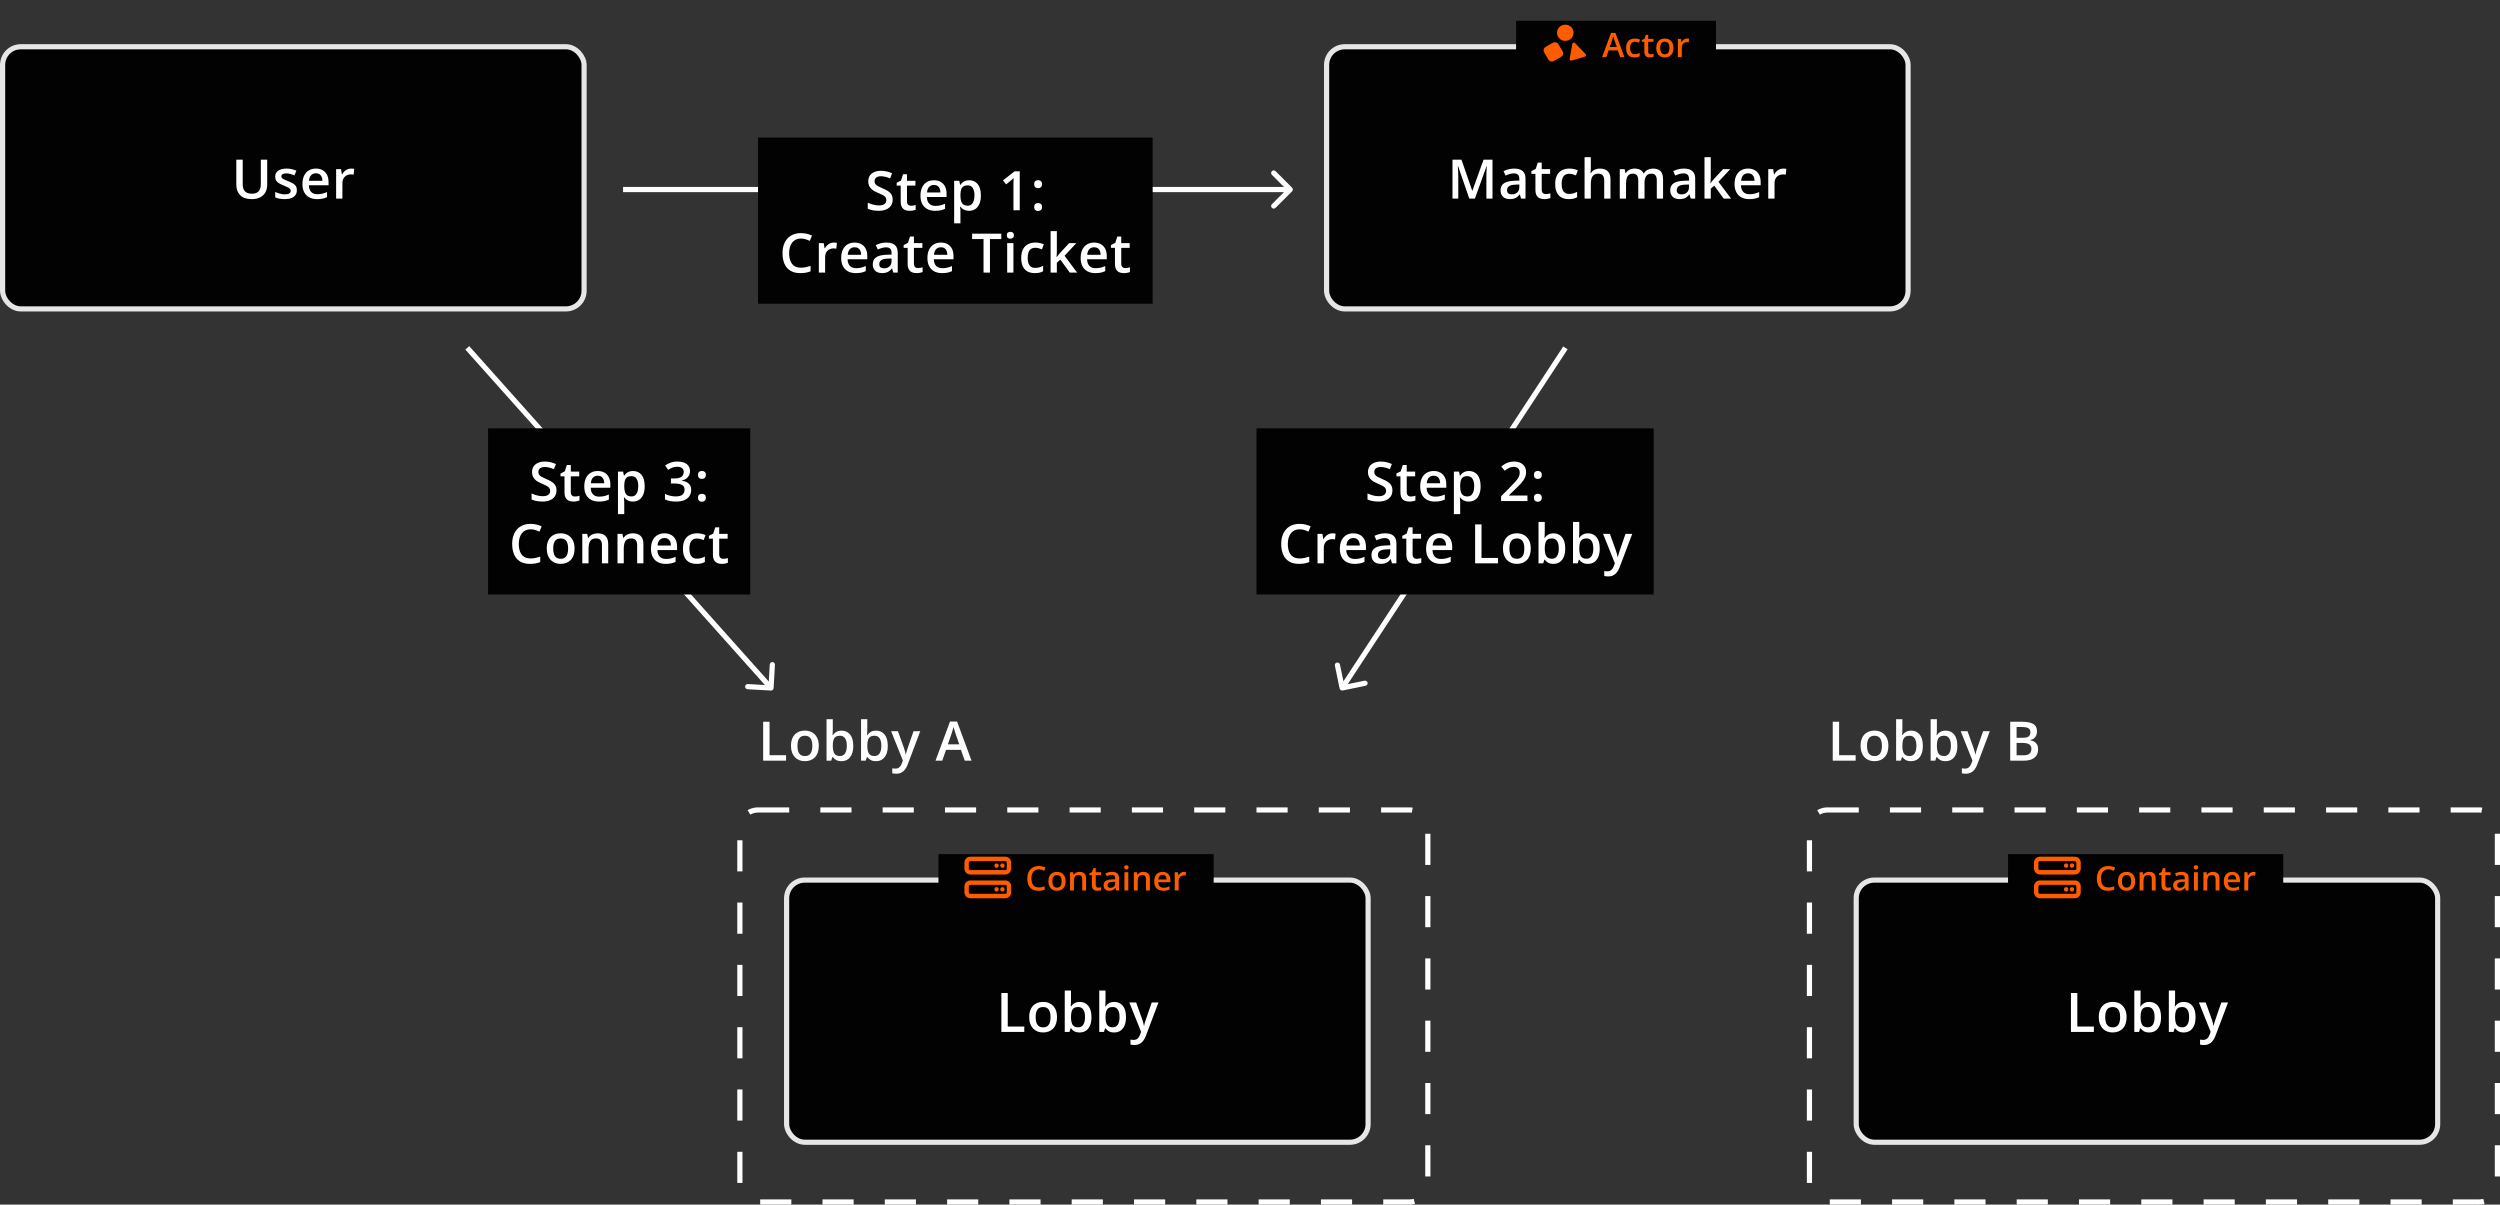 <svg width="963" height="464" viewBox="0 0 963 464" fill="none" xmlns="http://www.w3.org/2000/svg">
<rect x="0" y="0" width="963" height="464" fill="#333333" stroke="none"/>
<rect y="17" width="226" height="103" rx="8" fill="#020202"/>
<rect x="1" y="18" width="224" height="101" rx="7" stroke="white" stroke-opacity="0.9" stroke-width="2"/>
<path d="M102.923 61.509V71.209C102.923 72.255 102.701 73.191 102.257 74.019C101.819 74.846 101.156 75.502 100.268 75.987C99.379 76.466 98.261 76.705 96.915 76.705C94.994 76.705 93.531 76.203 92.526 75.198C91.528 74.186 91.029 72.843 91.029 71.168V61.509H93.49V70.953C93.49 72.204 93.784 73.126 94.371 73.721C94.959 74.316 95.838 74.613 97.007 74.613C97.813 74.613 98.47 74.473 98.975 74.193C99.488 73.906 99.864 73.489 100.103 72.942C100.35 72.388 100.473 71.722 100.473 70.942V61.509H102.923ZM114.351 73.26C114.351 74.005 114.17 74.634 113.808 75.147C113.445 75.659 112.916 76.049 112.218 76.315C111.528 76.575 110.68 76.705 109.675 76.705C108.882 76.705 108.199 76.647 107.624 76.531C107.057 76.421 106.52 76.251 106.015 76.018V73.936C106.555 74.189 107.16 74.408 107.83 74.593C108.506 74.777 109.145 74.87 109.747 74.87C110.54 74.87 111.111 74.747 111.459 74.501C111.808 74.248 111.982 73.913 111.982 73.496C111.982 73.249 111.911 73.031 111.767 72.839C111.63 72.641 111.371 72.439 110.988 72.234C110.612 72.022 110.058 71.769 109.327 71.476C108.609 71.189 108.004 70.901 107.512 70.614C107.02 70.327 106.647 69.982 106.394 69.579C106.141 69.168 106.015 68.645 106.015 68.01C106.015 67.005 106.411 66.243 107.204 65.723C108.004 65.197 109.06 64.934 110.373 64.934C111.07 64.934 111.726 65.005 112.341 65.149C112.963 65.286 113.572 65.487 114.166 65.754L113.408 67.569C112.895 67.343 112.379 67.159 111.859 67.015C111.347 66.865 110.824 66.79 110.291 66.79C109.668 66.79 109.193 66.885 108.865 67.077C108.544 67.268 108.383 67.541 108.383 67.897C108.383 68.164 108.462 68.389 108.619 68.574C108.776 68.758 109.046 68.943 109.429 69.127C109.819 69.312 110.359 69.541 111.049 69.814C111.726 70.074 112.311 70.348 112.803 70.635C113.302 70.915 113.685 71.26 113.951 71.67C114.218 72.081 114.351 72.61 114.351 73.26ZM121.688 64.934C122.699 64.934 123.567 65.142 124.292 65.559C125.017 65.976 125.574 66.567 125.963 67.333C126.353 68.099 126.548 69.015 126.548 70.081V71.373H118.97C118.998 72.474 119.292 73.321 119.852 73.916C120.419 74.511 121.212 74.808 122.231 74.808C122.956 74.808 123.605 74.74 124.179 74.603C124.76 74.46 125.358 74.251 125.974 73.978V75.936C125.406 76.203 124.829 76.397 124.241 76.52C123.653 76.644 122.949 76.705 122.128 76.705C121.014 76.705 120.033 76.49 119.186 76.059C118.345 75.622 117.685 74.972 117.207 74.111C116.735 73.249 116.499 72.18 116.499 70.901C116.499 69.63 116.714 68.55 117.145 67.661C117.576 66.772 118.181 66.096 118.96 65.631C119.739 65.166 120.648 64.934 121.688 64.934ZM121.688 66.749C120.929 66.749 120.313 66.995 119.842 67.487C119.377 67.979 119.104 68.7 119.021 69.65H124.189C124.183 69.083 124.087 68.581 123.902 68.143C123.725 67.706 123.451 67.364 123.082 67.118C122.72 66.872 122.255 66.749 121.688 66.749ZM135.228 64.934C135.419 64.934 135.628 64.944 135.853 64.964C136.079 64.985 136.273 65.012 136.438 65.046L136.212 67.302C136.068 67.261 135.891 67.231 135.679 67.21C135.474 67.189 135.289 67.179 135.125 67.179C134.694 67.179 134.284 67.251 133.895 67.394C133.505 67.531 133.16 67.743 132.859 68.03C132.558 68.311 132.322 68.663 132.151 69.086C131.981 69.51 131.895 70.002 131.895 70.563V76.5H129.475V65.149H131.362L131.69 67.148H131.803C132.028 66.745 132.309 66.376 132.644 66.041C132.979 65.706 133.361 65.439 133.792 65.241C134.23 65.036 134.708 64.934 135.228 64.934Z" fill="white"/>
<rect x="510" y="17" width="226" height="103" rx="8" fill="#020202"/>
<rect x="511" y="18" width="224" height="101" rx="7" stroke="white" stroke-opacity="0.9" stroke-width="2"/>
<path d="M565.966 76.5L561.649 63.98H561.557C561.577 64.26 561.601 64.643 561.629 65.128C561.656 65.614 561.68 66.133 561.701 66.687C561.721 67.241 561.731 67.77 561.731 68.276V76.5H559.496V61.509H562.951L567.104 73.475H567.166L571.462 61.509H574.908V76.5H572.559V68.153C572.559 67.695 572.566 67.2 572.58 66.666C572.6 66.133 572.621 65.627 572.641 65.149C572.669 64.67 572.689 64.288 572.703 64.001H572.621L568.14 76.5H565.966ZM583.269 64.934C584.705 64.934 585.788 65.251 586.52 65.887C587.258 66.523 587.627 67.514 587.627 68.861V76.5H585.915L585.453 74.89H585.371C585.05 75.3 584.719 75.639 584.377 75.905C584.035 76.172 583.639 76.37 583.187 76.5C582.743 76.637 582.2 76.705 581.557 76.705C580.88 76.705 580.275 76.582 579.742 76.336C579.209 76.083 578.788 75.7 578.481 75.188C578.173 74.675 578.019 74.025 578.019 73.239C578.019 72.07 578.453 71.192 579.322 70.604C580.197 70.016 581.516 69.691 583.28 69.63L585.248 69.558V68.963C585.248 68.177 585.064 67.617 584.695 67.282C584.332 66.947 583.82 66.779 583.157 66.779C582.589 66.779 582.039 66.861 581.506 67.025C580.973 67.189 580.453 67.391 579.947 67.63L579.168 65.928C579.722 65.634 580.35 65.395 581.055 65.21C581.765 65.026 582.504 64.934 583.269 64.934ZM585.238 71.076L583.772 71.127C582.569 71.168 581.724 71.373 581.239 71.742C580.754 72.111 580.511 72.617 580.511 73.26C580.511 73.82 580.679 74.231 581.014 74.49C581.348 74.743 581.789 74.87 582.336 74.87C583.17 74.87 583.861 74.634 584.408 74.162C584.961 73.684 585.238 72.983 585.238 72.06V71.076ZM595.435 74.757C595.75 74.757 596.061 74.73 596.369 74.675C596.676 74.613 596.956 74.541 597.209 74.46V76.285C596.943 76.401 596.598 76.5 596.174 76.582C595.75 76.664 595.309 76.705 594.851 76.705C594.208 76.705 593.631 76.599 593.118 76.387C592.605 76.168 592.199 75.796 591.898 75.269C591.597 74.743 591.447 74.015 591.447 73.085V66.984H589.898V65.908L591.559 65.057L592.349 62.627H593.867V65.149H597.117V66.984H593.867V73.055C593.867 73.629 594.01 74.056 594.297 74.336C594.584 74.617 594.964 74.757 595.435 74.757ZM604.3 76.705C603.227 76.705 602.297 76.497 601.511 76.08C600.725 75.663 600.12 75.023 599.696 74.162C599.272 73.301 599.06 72.207 599.06 70.881C599.06 69.5 599.292 68.372 599.757 67.497C600.222 66.622 600.865 65.976 601.685 65.559C602.512 65.142 603.459 64.934 604.525 64.934C605.202 64.934 605.814 65.002 606.361 65.139C606.914 65.269 607.383 65.429 607.766 65.621L607.048 67.548C606.631 67.377 606.204 67.234 605.766 67.118C605.329 67.001 604.908 66.943 604.505 66.943C603.842 66.943 603.288 67.09 602.844 67.384C602.406 67.678 602.078 68.116 601.859 68.697C601.647 69.278 601.541 69.999 601.541 70.86C601.541 71.694 601.651 72.398 601.87 72.973C602.088 73.54 602.413 73.971 602.844 74.265C603.274 74.552 603.804 74.695 604.433 74.695C605.055 74.695 605.612 74.62 606.104 74.47C606.597 74.319 607.061 74.124 607.499 73.885V75.977C607.068 76.223 606.607 76.404 606.115 76.52C605.622 76.644 605.018 76.705 604.3 76.705ZM612.785 60.545V64.554C612.785 64.971 612.771 65.378 612.744 65.774C612.723 66.171 612.699 66.478 612.672 66.697H612.805C613.044 66.301 613.338 65.976 613.687 65.723C614.036 65.463 614.425 65.269 614.856 65.139C615.293 65.009 615.758 64.944 616.25 64.944C617.119 64.944 617.857 65.091 618.465 65.385C619.074 65.672 619.539 66.12 619.86 66.728C620.188 67.336 620.352 68.126 620.352 69.097V76.5H617.942V69.548C617.942 68.666 617.761 68.006 617.399 67.569C617.037 67.124 616.476 66.902 615.717 66.902C614.986 66.902 614.405 67.056 613.974 67.364C613.55 67.665 613.246 68.112 613.062 68.707C612.877 69.295 612.785 70.013 612.785 70.86V76.5H610.375V60.545H612.785ZM636.763 64.934C638.035 64.934 638.992 65.262 639.634 65.918C640.284 66.574 640.608 67.627 640.608 69.076V76.5H638.199V69.507C638.199 68.645 638.031 67.996 637.696 67.559C637.361 67.121 636.852 66.902 636.168 66.902C635.211 66.902 634.521 67.21 634.097 67.825C633.68 68.434 633.472 69.319 633.472 70.481V76.5H631.062V69.507C631.062 68.933 630.987 68.454 630.836 68.071C630.693 67.682 630.471 67.391 630.17 67.2C629.869 67.001 629.49 66.902 629.032 66.902C628.369 66.902 627.839 67.053 627.442 67.353C627.053 67.654 626.772 68.099 626.602 68.686C626.431 69.268 626.345 69.982 626.345 70.83V76.5H623.936V65.149H625.812L626.15 66.677H626.284C626.516 66.28 626.803 65.956 627.145 65.703C627.494 65.443 627.88 65.251 628.304 65.128C628.728 64.999 629.168 64.934 629.626 64.934C630.474 64.934 631.188 65.084 631.77 65.385C632.351 65.679 632.785 66.13 633.072 66.738H633.256C633.612 66.123 634.107 65.668 634.743 65.374C635.379 65.081 636.052 64.934 636.763 64.934ZM648.632 64.934C650.067 64.934 651.151 65.251 651.882 65.887C652.621 66.523 652.99 67.514 652.99 68.861V76.5H651.277L650.816 74.89H650.734C650.413 75.3 650.081 75.639 649.739 75.905C649.398 76.172 649.001 76.37 648.55 76.5C648.106 76.637 647.562 76.705 646.919 76.705C646.243 76.705 645.638 76.582 645.105 76.336C644.571 76.083 644.151 75.7 643.843 75.188C643.536 74.675 643.382 74.025 643.382 73.239C643.382 72.07 643.816 71.192 644.684 70.604C645.559 70.016 646.878 69.691 648.642 69.63L650.611 69.558V68.963C650.611 68.177 650.426 67.617 650.057 67.282C649.695 66.947 649.182 66.779 648.519 66.779C647.952 66.779 647.401 66.861 646.868 67.025C646.335 67.189 645.815 67.391 645.31 67.63L644.53 65.928C645.084 65.634 645.713 65.395 646.417 65.21C647.128 65.026 647.866 64.934 648.632 64.934ZM650.601 71.076L649.134 71.127C647.931 71.168 647.087 71.373 646.602 71.742C646.116 72.111 645.874 72.617 645.874 73.26C645.874 73.82 646.041 74.231 646.376 74.49C646.711 74.743 647.152 74.87 647.699 74.87C648.533 74.87 649.223 74.634 649.77 74.162C650.324 73.684 650.601 72.983 650.601 72.06V71.076ZM658.983 60.545V68.256C658.983 68.605 658.969 68.987 658.942 69.404C658.915 69.814 658.887 70.201 658.86 70.563H658.911C659.089 70.324 659.301 70.043 659.547 69.722C659.8 69.401 660.039 69.121 660.265 68.881L663.731 65.149H666.499L661.957 70.03L666.796 76.5H663.966L660.337 71.517L658.983 72.675V76.5H656.573V60.545H658.983ZM673.343 64.934C674.355 64.934 675.223 65.142 675.948 65.559C676.673 65.976 677.23 66.567 677.619 67.333C678.009 68.099 678.204 69.015 678.204 70.081V71.373H670.626C670.653 72.474 670.947 73.321 671.508 73.916C672.075 74.511 672.868 74.808 673.887 74.808C674.611 74.808 675.261 74.74 675.835 74.603C676.416 74.46 677.014 74.251 677.63 73.978V75.936C677.062 76.203 676.485 76.397 675.897 76.52C675.309 76.644 674.605 76.705 673.784 76.705C672.67 76.705 671.689 76.49 670.841 76.059C670.001 75.622 669.341 74.972 668.862 74.111C668.391 73.249 668.155 72.18 668.155 70.901C668.155 69.63 668.37 68.55 668.801 67.661C669.232 66.772 669.837 66.096 670.616 65.631C671.395 65.166 672.304 64.934 673.343 64.934ZM673.343 66.749C672.585 66.749 671.969 66.995 671.498 67.487C671.033 67.979 670.759 68.7 670.677 69.65H675.845C675.839 69.083 675.743 68.581 675.558 68.143C675.381 67.706 675.107 67.364 674.738 67.118C674.376 66.872 673.911 66.749 673.343 66.749ZM686.883 64.934C687.075 64.934 687.283 64.944 687.509 64.964C687.735 64.985 687.929 65.012 688.093 65.046L687.868 67.302C687.724 67.261 687.547 67.231 687.335 67.21C687.13 67.189 686.945 67.179 686.781 67.179C686.35 67.179 685.94 67.251 685.55 67.394C685.161 67.531 684.816 67.743 684.515 68.03C684.214 68.311 683.978 68.663 683.807 69.086C683.636 69.51 683.551 70.002 683.551 70.563V76.5H681.131V65.149H683.018L683.346 67.148H683.459C683.684 66.745 683.965 66.376 684.299 66.041C684.634 65.706 685.017 65.439 685.448 65.241C685.885 65.036 686.364 64.934 686.883 64.934Z" fill="white"/>
<rect width="77" height="18" transform="translate(584 8)" fill="#020202"/>
<g clip-path="url(#clip0_12_1100)">
<path d="M602.949 15.752C603.794 15.752 604.604 15.423 605.202 14.836C605.799 14.25 606.134 13.455 606.134 12.626C606.134 11.797 605.799 11.002 605.202 10.416C604.604 9.829 603.794 9.5 602.949 9.5C602.105 9.5 601.294 9.829 600.697 10.416C600.1 11.002 599.764 11.797 599.764 12.626C599.764 13.455 600.1 14.25 600.697 14.836C601.294 15.423 602.105 15.752 602.949 15.752ZM600.322 17.061L601.914 19.769C602.352 20.516 602.093 21.474 601.331 21.904L598.573 23.469C597.812 23.899 596.836 23.645 596.397 22.898L594.806 20.188C594.367 19.44 594.627 18.482 595.388 18.052L598.146 16.49C598.908 16.06 599.884 16.314 600.322 17.061ZM605.654 16.895C605.693 16.672 605.857 16.49 606.078 16.426C606.299 16.361 606.537 16.423 606.696 16.59C607.806 17.75 609.755 19.783 610.779 20.852C610.922 21.002 610.979 21.216 610.922 21.415C610.866 21.614 610.711 21.773 610.511 21.831C609.173 22.224 606.74 22.939 605.403 23.331C605.2 23.39 604.982 23.343 604.824 23.205C604.666 23.067 604.591 22.859 604.63 22.657C604.887 21.21 605.376 18.462 605.654 16.895Z" fill="#FF5C00"/>
</g>
<path d="M624.098 22L623.19 19.423H619.642L618.734 22H617.128L620.581 12.682H622.27L625.716 22H624.098ZM622.796 18.115L621.914 15.576C621.88 15.466 621.832 15.312 621.768 15.113C621.705 14.91 621.641 14.704 621.578 14.497C621.514 14.286 621.461 14.108 621.419 13.964C621.377 14.137 621.324 14.332 621.26 14.548C621.201 14.759 621.142 14.958 621.083 15.145C621.028 15.331 620.985 15.475 620.956 15.576L620.067 18.115H622.796ZM629.62 22.127C628.956 22.127 628.38 21.998 627.894 21.74C627.407 21.482 627.032 21.086 626.77 20.553C626.508 20.02 626.376 19.342 626.376 18.521C626.376 17.667 626.52 16.968 626.808 16.427C627.096 15.885 627.494 15.485 628.001 15.227C628.514 14.969 629.1 14.84 629.76 14.84C630.179 14.84 630.557 14.882 630.896 14.967C631.239 15.047 631.529 15.147 631.766 15.265L631.321 16.459C631.063 16.353 630.799 16.264 630.528 16.192C630.257 16.12 629.997 16.084 629.747 16.084C629.337 16.084 628.994 16.175 628.719 16.357C628.448 16.539 628.245 16.81 628.109 17.169C627.978 17.529 627.913 17.976 627.913 18.509C627.913 19.025 627.98 19.461 628.116 19.816C628.251 20.168 628.452 20.434 628.719 20.616C628.985 20.794 629.313 20.883 629.703 20.883C630.088 20.883 630.433 20.836 630.737 20.743C631.042 20.65 631.33 20.529 631.601 20.381V21.676C631.334 21.829 631.048 21.941 630.744 22.013C630.439 22.089 630.064 22.127 629.62 22.127ZM635.866 20.921C636.061 20.921 636.253 20.904 636.444 20.87C636.634 20.832 636.808 20.788 636.964 20.737V21.867C636.799 21.939 636.586 22 636.323 22.051C636.061 22.102 635.788 22.127 635.504 22.127C635.107 22.127 634.749 22.061 634.432 21.93C634.114 21.795 633.862 21.564 633.676 21.238C633.49 20.912 633.397 20.462 633.397 19.886V16.109H632.438V15.443L633.467 14.916L633.956 13.412H634.895V14.973H636.907V16.109H634.895V19.867C634.895 20.223 634.984 20.487 635.162 20.661C635.339 20.834 635.574 20.921 635.866 20.921ZM644.613 18.471C644.613 19.055 644.537 19.573 644.385 20.026C644.232 20.479 644.01 20.862 643.718 21.175C643.426 21.484 643.075 21.721 642.665 21.886C642.254 22.047 641.791 22.127 641.274 22.127C640.792 22.127 640.35 22.047 639.948 21.886C639.546 21.721 639.197 21.484 638.9 21.175C638.608 20.862 638.382 20.479 638.221 20.026C638.06 19.573 637.98 19.055 637.98 18.471C637.98 17.696 638.113 17.04 638.38 16.503C638.651 15.961 639.036 15.549 639.535 15.265C640.035 14.982 640.629 14.84 641.319 14.84C641.966 14.84 642.538 14.982 643.033 15.265C643.528 15.549 643.915 15.961 644.194 16.503C644.474 17.045 644.613 17.701 644.613 18.471ZM639.516 18.471C639.516 18.983 639.577 19.421 639.7 19.785C639.827 20.149 640.022 20.428 640.284 20.623C640.547 20.813 640.885 20.908 641.3 20.908C641.715 20.908 642.053 20.813 642.315 20.623C642.578 20.428 642.77 20.149 642.893 19.785C643.016 19.421 643.077 18.983 643.077 18.471C643.077 17.959 643.016 17.525 642.893 17.169C642.77 16.81 642.578 16.537 642.315 16.351C642.053 16.16 641.712 16.065 641.293 16.065C640.676 16.065 640.225 16.272 639.941 16.687C639.658 17.102 639.516 17.696 639.516 18.471ZM649.888 14.84C650.007 14.84 650.136 14.846 650.275 14.859C650.415 14.872 650.536 14.889 650.637 14.91L650.498 16.306C650.409 16.281 650.299 16.262 650.167 16.249C650.041 16.236 649.926 16.23 649.825 16.23C649.558 16.23 649.304 16.274 649.063 16.363C648.822 16.448 648.608 16.579 648.422 16.757C648.236 16.93 648.09 17.148 647.984 17.411C647.878 17.673 647.825 17.978 647.825 18.325V22H646.327V14.973H647.495L647.698 16.211H647.768C647.908 15.961 648.081 15.733 648.289 15.525C648.496 15.318 648.733 15.153 649 15.03C649.27 14.903 649.567 14.84 649.888 14.84Z" fill="#FF5C00"/>
<path d="M497.707 73.707C498.098 73.317 498.098 72.683 497.707 72.293L491.343 65.929C490.953 65.538 490.319 65.538 489.929 65.929C489.538 66.32 489.538 66.953 489.929 67.343L495.586 73L489.929 78.657C489.538 79.047 489.538 79.68 489.929 80.071C490.319 80.462 490.953 80.462 491.343 80.071L497.707 73.707ZM240 73V74H497V73V72H240V73Z" fill="white"/>
<rect width="152" height="64" transform="translate(292 53)" fill="#020202"/>
<path d="M343.858 76.919C343.858 77.808 343.639 78.573 343.202 79.216C342.771 79.858 342.149 80.351 341.335 80.692C340.529 81.034 339.565 81.205 338.444 81.205C337.897 81.205 337.374 81.174 336.875 81.113C336.376 81.051 335.904 80.962 335.46 80.846C335.022 80.723 334.622 80.576 334.26 80.405V78.088C334.869 78.355 335.549 78.597 336.301 78.816C337.053 79.028 337.818 79.134 338.598 79.134C339.233 79.134 339.76 79.052 340.177 78.888C340.6 78.717 340.915 78.478 341.12 78.17C341.325 77.856 341.428 77.49 341.428 77.073C341.428 76.628 341.308 76.252 341.069 75.945C340.829 75.637 340.467 75.357 339.982 75.104C339.503 74.844 338.902 74.567 338.177 74.273C337.685 74.075 337.213 73.85 336.762 73.597C336.318 73.344 335.921 73.046 335.573 72.705C335.224 72.363 334.947 71.96 334.742 71.495C334.544 71.023 334.445 70.469 334.445 69.834C334.445 68.986 334.646 68.261 335.05 67.66C335.46 67.058 336.034 66.597 336.772 66.275C337.517 65.954 338.386 65.793 339.377 65.793C340.163 65.793 340.901 65.876 341.592 66.04C342.289 66.204 342.973 66.436 343.642 66.737L342.863 68.716C342.248 68.463 341.65 68.261 341.069 68.111C340.495 67.96 339.907 67.885 339.305 67.885C338.786 67.885 338.345 67.964 337.982 68.121C337.62 68.278 337.343 68.501 337.152 68.788C336.967 69.068 336.875 69.403 336.875 69.793C336.875 70.23 336.981 70.599 337.193 70.9C337.412 71.194 337.746 71.464 338.198 71.71C338.656 71.956 339.244 72.23 339.961 72.53C340.788 72.872 341.489 73.231 342.063 73.607C342.644 73.983 343.089 74.434 343.396 74.96C343.704 75.48 343.858 76.133 343.858 76.919ZM350.938 79.257C351.252 79.257 351.563 79.23 351.871 79.175C352.179 79.113 352.459 79.041 352.712 78.96V80.785C352.445 80.901 352.1 81 351.676 81.082C351.252 81.164 350.811 81.205 350.353 81.205C349.711 81.205 349.133 81.099 348.621 80.887C348.108 80.668 347.701 80.296 347.4 79.769C347.1 79.243 346.949 78.515 346.949 77.585V71.484H345.401V70.408L347.062 69.557L347.851 67.126H349.369V69.649H352.62V71.484H349.369V77.555C349.369 78.129 349.513 78.556 349.8 78.836C350.087 79.117 350.466 79.257 350.938 79.257ZM359.751 69.434C360.763 69.434 361.631 69.642 362.355 70.059C363.08 70.476 363.637 71.067 364.027 71.833C364.416 72.599 364.611 73.515 364.611 74.581V75.873H357.034C357.061 76.974 357.355 77.821 357.915 78.416C358.483 79.011 359.276 79.308 360.294 79.308C361.019 79.308 361.668 79.24 362.243 79.103C362.824 78.96 363.422 78.751 364.037 78.478V80.436C363.47 80.703 362.892 80.897 362.304 81.02C361.716 81.144 361.012 81.205 360.192 81.205C359.078 81.205 358.097 80.99 357.249 80.559C356.408 80.122 355.748 79.472 355.27 78.611C354.798 77.749 354.562 76.68 354.562 75.401C354.562 74.13 354.778 73.05 355.208 72.161C355.639 71.272 356.244 70.596 357.023 70.131C357.803 69.666 358.712 69.434 359.751 69.434ZM359.751 71.249C358.992 71.249 358.377 71.495 357.905 71.987C357.44 72.479 357.167 73.2 357.085 74.15H362.253C362.246 73.583 362.15 73.081 361.966 72.643C361.788 72.206 361.515 71.864 361.145 71.618C360.783 71.372 360.318 71.249 359.751 71.249ZM373.363 69.434C374.709 69.434 375.79 69.926 376.603 70.91C377.423 71.894 377.833 73.357 377.833 75.299C377.833 76.584 377.642 77.668 377.259 78.549C376.883 79.424 376.354 80.087 375.67 80.539C374.993 80.983 374.204 81.205 373.301 81.205C372.727 81.205 372.228 81.13 371.804 80.98C371.38 80.829 371.018 80.634 370.717 80.395C370.417 80.149 370.164 79.882 369.958 79.595H369.815C369.849 79.869 369.88 80.173 369.907 80.508C369.941 80.836 369.958 81.137 369.958 81.41V86.035H367.539V69.649H369.507L369.846 71.218H369.958C370.17 70.897 370.427 70.599 370.728 70.326C371.035 70.052 371.404 69.837 371.835 69.68C372.272 69.516 372.782 69.434 373.363 69.434ZM372.717 71.402C372.054 71.402 371.521 71.536 371.117 71.802C370.721 72.062 370.43 72.455 370.246 72.981C370.068 73.508 369.972 74.168 369.958 74.96V75.299C369.958 76.14 370.044 76.854 370.215 77.442C370.393 78.023 370.683 78.467 371.086 78.775C371.497 79.076 372.05 79.226 372.748 79.226C373.335 79.226 373.821 79.065 374.204 78.744C374.593 78.423 374.884 77.965 375.075 77.37C375.267 76.775 375.362 76.075 375.362 75.268C375.362 74.044 375.144 73.094 374.706 72.418C374.275 71.741 373.612 71.402 372.717 71.402ZM392.804 81H390.384V71.351C390.384 71.03 390.387 70.709 390.394 70.387C390.401 70.066 390.408 69.751 390.415 69.444C390.428 69.136 390.445 68.842 390.466 68.562C390.322 68.719 390.145 68.89 389.933 69.075C389.728 69.259 389.509 69.451 389.276 69.649L387.554 71.023L386.344 69.495L390.794 66.009H392.804V81ZM398.377 79.728C398.377 79.168 398.52 78.775 398.807 78.549C399.101 78.317 399.457 78.201 399.874 78.201C400.291 78.201 400.646 78.317 400.94 78.549C401.241 78.775 401.391 79.168 401.391 79.728C401.391 80.275 401.241 80.672 400.94 80.918C400.646 81.157 400.291 81.277 399.874 81.277C399.457 81.277 399.101 81.157 398.807 80.918C398.52 80.672 398.377 80.275 398.377 79.728ZM398.377 70.951C398.377 70.384 398.52 69.984 398.807 69.751C399.101 69.519 399.457 69.403 399.874 69.403C400.291 69.403 400.646 69.519 400.94 69.751C401.241 69.984 401.391 70.384 401.391 70.951C401.391 71.491 401.241 71.884 400.94 72.13C400.646 72.37 400.291 72.489 399.874 72.489C399.457 72.489 399.101 72.37 398.807 72.13C398.52 71.884 398.377 71.491 398.377 70.951ZM308.529 91.885C307.811 91.885 307.168 92.015 306.601 92.275C306.04 92.535 305.565 92.911 305.176 93.403C304.786 93.888 304.489 94.48 304.283 95.177C304.078 95.867 303.976 96.647 303.976 97.515C303.976 98.677 304.14 99.678 304.468 100.519C304.796 101.353 305.295 101.996 305.965 102.447C306.635 102.891 307.483 103.113 308.508 103.113C309.144 103.113 309.762 103.052 310.364 102.929C310.966 102.806 311.588 102.638 312.23 102.426V104.518C311.622 104.757 311.007 104.932 310.385 105.041C309.762 105.15 309.045 105.205 308.231 105.205C306.7 105.205 305.428 104.887 304.417 104.251C303.412 103.616 302.66 102.72 302.161 101.565C301.669 100.41 301.423 99.056 301.423 97.504C301.423 96.37 301.58 95.331 301.894 94.387C302.209 93.444 302.667 92.63 303.268 91.947C303.87 91.256 304.612 90.727 305.493 90.357C306.382 89.981 307.397 89.793 308.539 89.793C309.291 89.793 310.029 89.879 310.754 90.05C311.485 90.214 312.162 90.45 312.784 90.757L311.923 92.788C311.403 92.541 310.86 92.33 310.292 92.152C309.725 91.974 309.137 91.885 308.529 91.885ZM321.166 93.434C321.358 93.434 321.566 93.444 321.792 93.464C322.017 93.485 322.212 93.512 322.376 93.546L322.151 95.802C322.007 95.761 321.829 95.731 321.617 95.71C321.412 95.689 321.228 95.679 321.064 95.679C320.633 95.679 320.223 95.751 319.833 95.894C319.444 96.031 319.098 96.243 318.798 96.53C318.497 96.811 318.261 97.163 318.09 97.586C317.919 98.01 317.834 98.502 317.834 99.063V105H315.414V93.649H317.301L317.629 95.648H317.742C317.967 95.245 318.247 94.876 318.582 94.541C318.917 94.206 319.3 93.939 319.731 93.741C320.168 93.536 320.647 93.434 321.166 93.434ZM329.21 93.434C330.222 93.434 331.09 93.642 331.815 94.059C332.539 94.476 333.097 95.067 333.486 95.833C333.876 96.599 334.071 97.515 334.071 98.581V99.873H326.493C326.52 100.974 326.814 101.821 327.375 102.416C327.942 103.011 328.735 103.308 329.754 103.308C330.478 103.308 331.128 103.24 331.702 103.103C332.283 102.959 332.881 102.751 333.496 102.478V104.436C332.929 104.703 332.351 104.897 331.764 105.021C331.176 105.144 330.472 105.205 329.651 105.205C328.537 105.205 327.556 104.99 326.708 104.559C325.868 104.122 325.208 103.472 324.729 102.611C324.258 101.75 324.022 100.68 324.022 99.401C324.022 98.13 324.237 97.05 324.668 96.161C325.098 95.272 325.703 94.596 326.483 94.131C327.262 93.666 328.171 93.434 329.21 93.434ZM329.21 95.249C328.452 95.249 327.836 95.495 327.365 95.987C326.9 96.479 326.626 97.2 326.544 98.15H331.712C331.705 97.583 331.61 97.081 331.425 96.643C331.247 96.206 330.974 95.864 330.605 95.618C330.243 95.372 329.778 95.249 329.21 95.249ZM341.448 93.434C342.884 93.434 343.967 93.751 344.699 94.387C345.437 95.023 345.806 96.014 345.806 97.361V105H344.094L343.632 103.39H343.55C343.229 103.8 342.897 104.139 342.556 104.405C342.214 104.672 341.817 104.87 341.366 105C340.922 105.137 340.378 105.205 339.736 105.205C339.059 105.205 338.454 105.082 337.921 104.836C337.388 104.583 336.967 104.2 336.66 103.688C336.352 103.175 336.198 102.525 336.198 101.739C336.198 100.57 336.632 99.692 337.5 99.104C338.375 98.516 339.695 98.191 341.458 98.13L343.427 98.058V97.463C343.427 96.677 343.243 96.117 342.873 95.782C342.511 95.447 341.998 95.279 341.335 95.279C340.768 95.279 340.218 95.361 339.684 95.525C339.151 95.689 338.632 95.891 338.126 96.13L337.347 94.428C337.9 94.134 338.529 93.895 339.233 93.71C339.944 93.526 340.682 93.434 341.448 93.434ZM343.417 99.576L341.951 99.627C340.747 99.668 339.903 99.873 339.418 100.242C338.932 100.611 338.69 101.117 338.69 101.76C338.69 102.32 338.857 102.73 339.192 102.99C339.527 103.243 339.968 103.37 340.515 103.37C341.349 103.37 342.039 103.134 342.586 102.662C343.14 102.184 343.417 101.483 343.417 100.56V99.576ZM353.614 103.257C353.929 103.257 354.24 103.229 354.547 103.175C354.855 103.113 355.135 103.042 355.388 102.959V104.785C355.122 104.901 354.776 105 354.352 105.082C353.929 105.164 353.488 105.205 353.03 105.205C352.387 105.205 351.809 105.099 351.297 104.887C350.784 104.668 350.377 104.296 350.077 103.77C349.776 103.243 349.625 102.515 349.625 101.585V95.484H348.077V94.408L349.738 93.557L350.528 91.126H352.045V93.649H355.296V95.484H352.045V101.555C352.045 102.129 352.189 102.556 352.476 102.836C352.763 103.117 353.142 103.257 353.614 103.257ZM362.427 93.434C363.439 93.434 364.307 93.642 365.032 94.059C365.756 94.476 366.313 95.067 366.703 95.833C367.093 96.599 367.288 97.515 367.288 98.581V99.873H359.71C359.737 100.974 360.031 101.821 360.592 102.416C361.159 103.011 361.952 103.308 362.971 103.308C363.695 103.308 364.345 103.24 364.919 103.103C365.5 102.959 366.098 102.751 366.713 102.478V104.436C366.146 104.703 365.568 104.897 364.98 105.021C364.393 105.144 363.688 105.205 362.868 105.205C361.754 105.205 360.773 104.99 359.925 104.559C359.084 104.122 358.425 103.472 357.946 102.611C357.475 101.75 357.239 100.68 357.239 99.401C357.239 98.13 357.454 97.05 357.885 96.161C358.315 95.272 358.92 94.596 359.7 94.131C360.479 93.666 361.388 93.434 362.427 93.434ZM362.427 95.249C361.668 95.249 361.053 95.495 360.582 95.987C360.117 96.479 359.843 97.2 359.761 98.15H364.929C364.922 97.583 364.827 97.081 364.642 96.643C364.464 96.206 364.191 95.864 363.822 95.618C363.459 95.372 362.995 95.249 362.427 95.249ZM381.325 105H378.854V92.101H374.465V90.009H385.703V92.101H381.325V105ZM390.374 93.649V105H387.964V93.649H390.374ZM389.184 89.301C389.553 89.301 389.871 89.4 390.138 89.599C390.411 89.797 390.548 90.139 390.548 90.624C390.548 91.103 390.411 91.444 390.138 91.649C389.871 91.848 389.553 91.947 389.184 91.947C388.801 91.947 388.477 91.848 388.21 91.649C387.95 91.444 387.82 91.103 387.82 90.624C387.82 90.139 387.95 89.797 388.21 89.599C388.477 89.4 388.801 89.301 389.184 89.301ZM398.612 105.205C397.539 105.205 396.609 104.997 395.823 104.58C395.037 104.163 394.432 103.523 394.008 102.662C393.585 101.801 393.373 100.707 393.373 99.381C393.373 98 393.605 96.872 394.07 95.997C394.535 95.122 395.177 94.476 395.998 94.059C396.825 93.642 397.772 93.434 398.838 93.434C399.515 93.434 400.127 93.502 400.673 93.639C401.227 93.769 401.695 93.929 402.078 94.121L401.36 96.048C400.943 95.877 400.516 95.734 400.079 95.618C399.641 95.501 399.221 95.443 398.817 95.443C398.154 95.443 397.601 95.59 397.156 95.884C396.719 96.178 396.391 96.616 396.172 97.197C395.96 97.778 395.854 98.499 395.854 99.36C395.854 100.194 395.963 100.898 396.182 101.473C396.401 102.04 396.726 102.471 397.156 102.765C397.587 103.052 398.117 103.195 398.746 103.195C399.368 103.195 399.925 103.12 400.417 102.97C400.909 102.819 401.374 102.625 401.812 102.385V104.477C401.381 104.723 400.92 104.904 400.427 105.021C399.935 105.144 399.33 105.205 398.612 105.205ZM407.097 89.045V96.756C407.097 97.105 407.084 97.487 407.056 97.904C407.029 98.314 407.002 98.701 406.974 99.063H407.026C407.203 98.824 407.415 98.543 407.661 98.222C407.914 97.901 408.153 97.621 408.379 97.381L411.845 93.649H414.613L410.071 98.53L414.911 105H412.081L408.451 100.017L407.097 101.175V105H404.688V89.045H407.097ZM421.458 93.434C422.469 93.434 423.338 93.642 424.062 94.059C424.787 94.476 425.344 95.067 425.734 95.833C426.123 96.599 426.318 97.515 426.318 98.581V99.873H418.74C418.768 100.974 419.062 101.821 419.622 102.416C420.19 103.011 420.983 103.308 422.001 103.308C422.726 103.308 423.375 103.24 423.949 103.103C424.53 102.959 425.129 102.751 425.744 102.478V104.436C425.176 104.703 424.599 104.897 424.011 105.021C423.423 105.144 422.719 105.205 421.899 105.205C420.784 105.205 419.803 104.99 418.956 104.559C418.115 104.122 417.455 103.472 416.977 102.611C416.505 101.75 416.269 100.68 416.269 99.401C416.269 98.13 416.485 97.05 416.915 96.161C417.346 95.272 417.951 94.596 418.73 94.131C419.509 93.666 420.419 93.434 421.458 93.434ZM421.458 95.249C420.699 95.249 420.084 95.495 419.612 95.987C419.147 96.479 418.874 97.2 418.792 98.15H423.96C423.953 97.583 423.857 97.081 423.673 96.643C423.495 96.206 423.221 95.864 422.852 95.618C422.49 95.372 422.025 95.249 421.458 95.249ZM433.47 103.257C433.784 103.257 434.095 103.229 434.403 103.175C434.711 103.113 434.991 103.042 435.244 102.959V104.785C434.977 104.901 434.632 105 434.208 105.082C433.784 105.164 433.343 105.205 432.885 105.205C432.243 105.205 431.665 105.099 431.153 104.887C430.64 104.668 430.233 104.296 429.932 103.77C429.632 103.243 429.481 102.515 429.481 101.585V95.484H427.933V94.408L429.594 93.557L430.384 91.126H431.901V93.649H435.152V95.484H431.901V101.555C431.901 102.129 432.045 102.556 432.332 102.836C432.619 103.117 432.998 103.257 433.47 103.257Z" fill="white"/>
<rect x="285" y="312" width="265" height="151" rx="7" stroke="white" stroke-width="2" stroke-dasharray="12 12"/>
<path d="M293.969 293V278.009H296.43V290.908H302.797V293H293.969ZM315.404 287.299C315.404 288.242 315.281 289.08 315.035 289.811C314.789 290.542 314.43 291.161 313.959 291.667C313.487 292.166 312.919 292.549 312.256 292.815C311.593 293.075 310.845 293.205 310.011 293.205C309.231 293.205 308.517 293.075 307.868 292.815C307.218 292.549 306.654 292.166 306.176 291.667C305.704 291.161 305.338 290.542 305.079 289.811C304.819 289.08 304.689 288.242 304.689 287.299C304.689 286.048 304.904 284.988 305.335 284.12C305.773 283.245 306.395 282.579 307.201 282.121C308.008 281.663 308.968 281.434 310.083 281.434C311.128 281.434 312.051 281.663 312.851 282.121C313.651 282.579 314.276 283.245 314.728 284.12C315.179 284.995 315.404 286.055 315.404 287.299ZM307.17 287.299C307.17 288.126 307.27 288.833 307.468 289.421C307.673 290.009 307.987 290.46 308.411 290.775C308.835 291.083 309.382 291.236 310.052 291.236C310.722 291.236 311.269 291.083 311.692 290.775C312.116 290.46 312.427 290.009 312.626 289.421C312.824 288.833 312.923 288.126 312.923 287.299C312.923 286.472 312.824 285.771 312.626 285.197C312.427 284.616 312.116 284.175 311.692 283.874C311.269 283.566 310.718 283.413 310.042 283.413C309.043 283.413 308.315 283.748 307.857 284.417C307.399 285.087 307.17 286.048 307.17 287.299ZM320.793 277.045V280.89C320.793 281.334 320.779 281.772 320.752 282.203C320.731 282.626 320.711 282.958 320.69 283.197H320.793C321.1 282.705 321.527 282.292 322.074 281.957C322.628 281.615 323.336 281.444 324.197 281.444C325.544 281.444 326.627 281.939 327.447 282.931C328.268 283.915 328.678 285.375 328.678 287.309C328.678 288.594 328.49 289.674 328.114 290.549C327.738 291.424 327.208 292.087 326.524 292.539C325.848 292.983 325.051 293.205 324.135 293.205C323.274 293.205 322.577 293.048 322.044 292.733C321.517 292.412 321.104 292.04 320.803 291.616H320.628L320.188 293H318.383V277.045H320.793ZM323.561 283.402C322.878 283.402 322.334 283.539 321.931 283.812C321.534 284.086 321.247 284.496 321.069 285.043C320.892 285.583 320.799 286.27 320.793 287.104V287.319C320.793 288.584 320.991 289.551 321.387 290.221C321.791 290.891 322.522 291.226 323.582 291.226C324.422 291.226 325.068 290.888 325.52 290.211C325.971 289.527 326.196 288.55 326.196 287.278C326.196 285.993 325.971 285.026 325.52 284.376C325.075 283.727 324.422 283.402 323.561 283.402ZM334.087 277.045V280.89C334.087 281.334 334.073 281.772 334.046 282.203C334.025 282.626 334.005 282.958 333.984 283.197H334.087C334.394 282.705 334.821 282.292 335.368 281.957C335.922 281.615 336.63 281.444 337.491 281.444C338.838 281.444 339.921 281.939 340.741 282.931C341.562 283.915 341.972 285.375 341.972 287.309C341.972 288.594 341.784 289.674 341.408 290.549C341.032 291.424 340.502 292.087 339.818 292.539C339.142 292.983 338.345 293.205 337.429 293.205C336.568 293.205 335.871 293.048 335.338 292.733C334.811 292.412 334.398 292.04 334.097 291.616H333.922L333.482 293H331.677V277.045H334.087ZM336.855 283.402C336.172 283.402 335.628 283.539 335.225 283.812C334.828 284.086 334.541 284.496 334.363 285.043C334.186 285.583 334.093 286.27 334.087 287.104V287.319C334.087 288.584 334.285 289.551 334.681 290.221C335.085 290.891 335.816 291.226 336.876 291.226C337.716 291.226 338.362 290.888 338.814 290.211C339.265 289.527 339.49 288.55 339.49 287.278C339.49 285.993 339.265 285.026 338.814 284.376C338.369 283.727 337.716 283.402 336.855 283.402ZM343.258 281.649H345.883L348.211 288.129C348.314 288.423 348.406 288.714 348.488 289.001C348.577 289.281 348.652 289.558 348.714 289.832C348.782 290.105 348.837 290.378 348.878 290.652H348.939C349.007 290.296 349.103 289.9 349.226 289.462C349.356 289.018 349.5 288.574 349.657 288.129L351.892 281.649H354.486L349.616 294.559C349.336 295.297 348.99 295.926 348.58 296.445C348.177 296.972 347.698 297.368 347.145 297.635C346.591 297.908 345.959 298.045 345.248 298.045C344.906 298.045 344.609 298.024 344.356 297.983C344.103 297.949 343.887 297.912 343.71 297.871V295.943C343.853 295.977 344.034 296.008 344.253 296.035C344.472 296.062 344.697 296.076 344.93 296.076C345.361 296.076 345.733 295.991 346.048 295.82C346.362 295.649 346.629 295.406 346.847 295.092C347.066 294.784 347.247 294.432 347.391 294.036L347.791 292.969L343.258 281.649ZM371.62 293L370.154 288.837H364.422L362.956 293H360.362L365.94 277.947H368.667L374.235 293H371.62ZM369.518 286.725L368.093 282.623C368.038 282.445 367.96 282.196 367.857 281.875C367.755 281.546 367.652 281.215 367.55 280.88C367.447 280.538 367.362 280.251 367.293 280.019C367.225 280.299 367.139 280.613 367.037 280.962C366.941 281.304 366.845 281.625 366.75 281.926C366.661 282.227 366.593 282.459 366.545 282.623L365.109 286.725H369.518Z" fill="white"/>
<rect x="697" y="312" width="265" height="151" rx="7" stroke="white" stroke-width="2" stroke-dasharray="12 12"/>
<path d="M705.969 293V278.009H708.43V290.908H714.797V293H705.969ZM727.404 287.299C727.404 288.242 727.281 289.08 727.035 289.811C726.789 290.542 726.43 291.161 725.959 291.667C725.487 292.166 724.919 292.549 724.256 292.815C723.593 293.075 722.845 293.205 722.011 293.205C721.231 293.205 720.517 293.075 719.868 292.815C719.218 292.549 718.654 292.166 718.176 291.667C717.704 291.161 717.338 290.542 717.079 289.811C716.819 289.08 716.689 288.242 716.689 287.299C716.689 286.048 716.904 284.988 717.335 284.12C717.773 283.245 718.395 282.579 719.201 282.121C720.008 281.663 720.968 281.434 722.083 281.434C723.128 281.434 724.051 281.663 724.851 282.121C725.651 282.579 726.276 283.245 726.728 284.12C727.179 284.995 727.404 286.055 727.404 287.299ZM719.17 287.299C719.17 288.126 719.27 288.833 719.468 289.421C719.673 290.009 719.987 290.46 720.411 290.775C720.835 291.083 721.382 291.236 722.052 291.236C722.722 291.236 723.269 291.083 723.692 290.775C724.116 290.46 724.427 290.009 724.626 289.421C724.824 288.833 724.923 288.126 724.923 287.299C724.923 286.472 724.824 285.771 724.626 285.197C724.427 284.616 724.116 284.175 723.692 283.874C723.269 283.566 722.718 283.413 722.042 283.413C721.043 283.413 720.315 283.748 719.857 284.417C719.399 285.087 719.17 286.048 719.17 287.299ZM732.793 277.045V280.89C732.793 281.334 732.779 281.772 732.752 282.203C732.731 282.626 732.711 282.958 732.69 283.197H732.793C733.1 282.705 733.527 282.292 734.074 281.957C734.628 281.615 735.336 281.444 736.197 281.444C737.544 281.444 738.627 281.939 739.447 282.931C740.268 283.915 740.678 285.375 740.678 287.309C740.678 288.594 740.49 289.674 740.114 290.549C739.738 291.424 739.208 292.087 738.524 292.539C737.848 292.983 737.051 293.205 736.135 293.205C735.274 293.205 734.577 293.048 734.044 292.733C733.517 292.412 733.104 292.04 732.803 291.616H732.628L732.188 293H730.383V277.045H732.793ZM735.561 283.402C734.878 283.402 734.334 283.539 733.931 283.812C733.534 284.086 733.247 284.496 733.069 285.043C732.892 285.583 732.799 286.27 732.793 287.104V287.319C732.793 288.584 732.991 289.551 733.387 290.221C733.791 290.891 734.522 291.226 735.582 291.226C736.422 291.226 737.068 290.888 737.52 290.211C737.971 289.527 738.196 288.55 738.196 287.278C738.196 285.993 737.971 285.026 737.52 284.376C737.075 283.727 736.422 283.402 735.561 283.402ZM746.087 277.045V280.89C746.087 281.334 746.073 281.772 746.046 282.203C746.025 282.626 746.005 282.958 745.984 283.197H746.087C746.394 282.705 746.821 282.292 747.368 281.957C747.922 281.615 748.63 281.444 749.491 281.444C750.838 281.444 751.921 281.939 752.741 282.931C753.562 283.915 753.972 285.375 753.972 287.309C753.972 288.594 753.784 289.674 753.408 290.549C753.032 291.424 752.502 292.087 751.818 292.539C751.142 292.983 750.345 293.205 749.429 293.205C748.568 293.205 747.871 293.048 747.338 292.733C746.811 292.412 746.398 292.04 746.097 291.616H745.922L745.482 293H743.677V277.045H746.087ZM748.855 283.402C748.172 283.402 747.628 283.539 747.225 283.812C746.828 284.086 746.541 284.496 746.363 285.043C746.186 285.583 746.093 286.27 746.087 287.104V287.319C746.087 288.584 746.285 289.551 746.681 290.221C747.085 290.891 747.816 291.226 748.876 291.226C749.716 291.226 750.362 290.888 750.814 290.211C751.265 289.527 751.49 288.55 751.49 287.278C751.49 285.993 751.265 285.026 750.814 284.376C750.369 283.727 749.716 283.402 748.855 283.402ZM755.258 281.649H757.883L760.211 288.129C760.314 288.423 760.406 288.714 760.488 289.001C760.577 289.281 760.652 289.558 760.714 289.832C760.782 290.105 760.837 290.378 760.878 290.652H760.939C761.007 290.296 761.103 289.9 761.226 289.462C761.356 289.018 761.5 288.574 761.657 288.129L763.892 281.649H766.486L761.616 294.559C761.336 295.297 760.99 295.926 760.58 296.445C760.177 296.972 759.698 297.368 759.145 297.635C758.591 297.908 757.959 298.045 757.248 298.045C756.906 298.045 756.609 298.024 756.356 297.983C756.103 297.949 755.887 297.912 755.71 297.871V295.943C755.853 295.977 756.034 296.008 756.253 296.035C756.472 296.062 756.697 296.076 756.93 296.076C757.361 296.076 757.733 295.991 758.048 295.82C758.362 295.649 758.629 295.406 758.847 295.092C759.066 294.784 759.247 294.432 759.391 294.036L759.791 292.969L755.258 281.649ZM774.33 278.009H778.791C780.725 278.009 782.185 278.289 783.169 278.85C784.154 279.41 784.646 280.377 784.646 281.751C784.646 282.326 784.543 282.845 784.338 283.31C784.14 283.768 783.849 284.147 783.467 284.448C783.084 284.742 782.612 284.94 782.052 285.043V285.146C782.633 285.248 783.149 285.429 783.6 285.689C784.058 285.949 784.417 286.321 784.677 286.807C784.943 287.292 785.076 287.921 785.076 288.693C785.076 289.609 784.858 290.389 784.42 291.031C783.989 291.674 783.371 292.163 782.564 292.498C781.764 292.833 780.814 293 779.714 293H774.33V278.009ZM776.791 284.192H779.15C780.264 284.192 781.036 284.011 781.467 283.648C781.898 283.286 782.113 282.756 782.113 282.059C782.113 281.348 781.857 280.835 781.344 280.521C780.838 280.207 780.031 280.049 778.924 280.049H776.791V284.192ZM776.791 286.181V290.939H779.385C780.534 290.939 781.341 290.717 781.805 290.272C782.27 289.828 782.503 289.227 782.503 288.468C782.503 288.003 782.397 287.6 782.185 287.258C781.98 286.916 781.641 286.653 781.17 286.468C780.698 286.277 780.062 286.181 779.262 286.181H776.791Z" fill="white"/>
<rect x="302" y="338" width="226" height="103" rx="8" fill="#020202"/>
<rect x="303" y="339" width="224" height="101" rx="7" stroke="white" stroke-opacity="0.9" stroke-width="2"/>
<path d="M385.726 397.5V382.509H388.186V395.408H394.554V397.5H385.726ZM407.161 391.799C407.161 392.742 407.038 393.58 406.792 394.311C406.546 395.042 406.187 395.661 405.715 396.167C405.244 396.666 404.676 397.049 404.013 397.315C403.35 397.575 402.602 397.705 401.768 397.705C400.988 397.705 400.274 397.575 399.624 397.315C398.975 397.049 398.411 396.666 397.933 396.167C397.461 395.661 397.095 395.042 396.835 394.311C396.576 393.58 396.446 392.742 396.446 391.799C396.446 390.548 396.661 389.488 397.092 388.62C397.529 387.745 398.151 387.079 398.958 386.621C399.765 386.163 400.725 385.934 401.839 385.934C402.885 385.934 403.808 386.163 404.608 386.621C405.408 387.079 406.033 387.745 406.484 388.62C406.936 389.495 407.161 390.555 407.161 391.799ZM398.927 391.799C398.927 392.626 399.026 393.333 399.225 393.921C399.43 394.509 399.744 394.96 400.168 395.275C400.592 395.583 401.139 395.736 401.809 395.736C402.478 395.736 403.025 395.583 403.449 395.275C403.873 394.96 404.184 394.509 404.382 393.921C404.581 393.333 404.68 392.626 404.68 391.799C404.68 390.972 404.581 390.271 404.382 389.697C404.184 389.116 403.873 388.675 403.449 388.374C403.025 388.066 402.475 387.913 401.798 387.913C400.8 387.913 400.072 388.248 399.614 388.917C399.156 389.587 398.927 390.548 398.927 391.799ZM412.549 381.545V385.39C412.549 385.834 412.536 386.272 412.508 386.703C412.488 387.126 412.467 387.458 412.447 387.697H412.549C412.857 387.205 413.284 386.792 413.831 386.457C414.385 386.115 415.092 385.944 415.954 385.944C417.3 385.944 418.384 386.439 419.204 387.431C420.024 388.415 420.435 389.875 420.435 391.809C420.435 393.094 420.247 394.174 419.871 395.049C419.495 395.924 418.965 396.587 418.281 397.039C417.604 397.483 416.808 397.705 415.892 397.705C415.031 397.705 414.333 397.548 413.8 397.233C413.274 396.912 412.86 396.54 412.56 396.116H412.385L411.944 397.5H410.14V381.545H412.549ZM415.318 387.902C414.634 387.902 414.091 388.039 413.688 388.312C413.291 388.586 413.004 388.996 412.826 389.543C412.648 390.083 412.556 390.77 412.549 391.604V391.819C412.549 393.084 412.748 394.051 413.144 394.721C413.547 395.391 414.279 395.726 415.338 395.726C416.179 395.726 416.825 395.388 417.276 394.711C417.728 394.027 417.953 393.05 417.953 391.778C417.953 390.493 417.728 389.526 417.276 388.876C416.832 388.227 416.179 387.902 415.318 387.902ZM425.843 381.545V385.39C425.843 385.834 425.83 386.272 425.802 386.703C425.782 387.126 425.761 387.458 425.741 387.697H425.843C426.151 387.205 426.578 386.792 427.125 386.457C427.679 386.115 428.386 385.944 429.248 385.944C430.594 385.944 431.678 386.439 432.498 387.431C433.318 388.415 433.729 389.875 433.729 391.809C433.729 393.094 433.541 394.174 433.165 395.049C432.789 395.924 432.259 396.587 431.575 397.039C430.898 397.483 430.102 397.705 429.186 397.705C428.325 397.705 427.627 397.548 427.094 397.233C426.568 396.912 426.154 396.54 425.854 396.116H425.679L425.238 397.5H423.434V381.545H425.843ZM428.612 387.902C427.928 387.902 427.385 388.039 426.981 388.312C426.585 388.586 426.298 388.996 426.12 389.543C425.942 390.083 425.85 390.77 425.843 391.604V391.819C425.843 393.084 426.042 394.051 426.438 394.721C426.841 395.391 427.573 395.726 428.632 395.726C429.473 395.726 430.119 395.388 430.57 394.711C431.022 394.027 431.247 393.05 431.247 391.778C431.247 390.493 431.022 389.526 430.57 388.876C430.126 388.227 429.473 387.902 428.612 387.902ZM435.015 386.149H437.64L439.968 392.629C440.07 392.923 440.163 393.214 440.245 393.501C440.334 393.781 440.409 394.058 440.47 394.332C440.539 394.605 440.593 394.878 440.634 395.152H440.696C440.764 394.796 440.86 394.4 440.983 393.962C441.113 393.518 441.256 393.074 441.414 392.629L443.649 386.149H446.243L441.373 399.059C441.092 399.797 440.747 400.426 440.337 400.945C439.934 401.472 439.455 401.868 438.901 402.135C438.348 402.408 437.715 402.545 437.004 402.545C436.663 402.545 436.365 402.524 436.112 402.483C435.859 402.449 435.644 402.412 435.466 402.371V400.443C435.61 400.477 435.791 400.508 436.01 400.535C436.229 400.562 436.454 400.576 436.687 400.576C437.117 400.576 437.49 400.491 437.804 400.32C438.119 400.149 438.385 399.906 438.604 399.592C438.823 399.284 439.004 398.932 439.148 398.536L439.547 397.469L435.015 386.149Z" fill="white"/>
<rect width="106" height="18" transform="translate(361.5 329)" fill="#020202"/>
<path d="M373.75 331.714C373.441 331.714 373.188 331.971 373.188 332.286V334.571C373.188 334.886 373.441 335.143 373.75 335.143H387.25C387.559 335.143 387.812 334.886 387.812 334.571V332.286C387.812 331.971 387.559 331.714 387.25 331.714H373.75ZM371.5 332.286C371.5 331.025 372.509 330 373.75 330H387.25C388.491 330 389.5 331.025 389.5 332.286V334.571C389.5 335.832 388.491 336.857 387.25 336.857H373.75C372.509 336.857 371.5 335.832 371.5 334.571V332.286ZM373.75 340.857C373.441 340.857 373.188 341.114 373.188 341.429V343.714C373.188 344.029 373.441 344.286 373.75 344.286H387.25C387.559 344.286 387.812 344.029 387.812 343.714V341.429C387.812 341.114 387.559 340.857 387.25 340.857H373.75ZM371.5 341.429C371.5 340.168 372.509 339.143 373.75 339.143H387.25C388.491 339.143 389.5 340.168 389.5 341.429V343.714C389.5 344.975 388.491 346 387.25 346H373.75C372.509 346 371.5 344.975 371.5 343.714V341.429ZM385.281 342.571C385.281 342.344 385.37 342.126 385.528 341.965C385.687 341.805 385.901 341.714 386.125 341.714C386.349 341.714 386.563 341.805 386.722 341.965C386.88 342.126 386.969 342.344 386.969 342.571C386.969 342.799 386.88 343.017 386.722 343.178C386.563 343.338 386.349 343.429 386.125 343.429C385.901 343.429 385.687 343.338 385.528 343.178C385.37 343.017 385.281 342.799 385.281 342.571ZM386.125 332.571C386.349 332.571 386.563 332.662 386.722 332.822C386.88 332.983 386.969 333.201 386.969 333.429C386.969 333.656 386.88 333.874 386.722 334.035C386.563 334.195 386.349 334.286 386.125 334.286C385.901 334.286 385.687 334.195 385.528 334.035C385.37 333.874 385.281 333.656 385.281 333.429C385.281 333.201 385.37 332.983 385.528 332.822C385.687 332.662 385.901 332.571 386.125 332.571ZM383.031 342.571C383.031 342.344 383.12 342.126 383.278 341.965C383.437 341.805 383.651 341.714 383.875 341.714C384.099 341.714 384.313 341.805 384.472 341.965C384.63 342.126 384.719 342.344 384.719 342.571C384.719 342.799 384.63 343.017 384.472 343.178C384.313 343.338 384.099 343.429 383.875 343.429C383.651 343.429 383.437 343.338 383.278 343.178C383.12 343.017 383.031 342.799 383.031 342.571ZM383.875 332.571C384.099 332.571 384.313 332.662 384.472 332.822C384.63 332.983 384.719 333.201 384.719 333.429C384.719 333.656 384.63 333.874 384.472 334.035C384.313 334.195 384.099 334.286 383.875 334.286C383.651 334.286 383.437 334.195 383.278 334.035C383.12 333.874 383.031 333.656 383.031 333.429C383.031 333.201 383.12 332.983 383.278 332.822C383.437 332.662 383.651 332.571 383.875 332.571Z" fill="#FF5C00"/>
<path d="M400.114 334.881C399.67 334.881 399.272 334.962 398.921 335.123C398.574 335.283 398.28 335.516 398.039 335.821C397.797 336.121 397.613 336.487 397.486 336.919C397.359 337.346 397.296 337.829 397.296 338.366C397.296 339.086 397.397 339.706 397.601 340.226C397.804 340.742 398.113 341.14 398.527 341.419C398.942 341.694 399.467 341.832 400.102 341.832C400.495 341.832 400.878 341.794 401.25 341.718C401.623 341.642 402.008 341.538 402.406 341.407V342.702C402.029 342.85 401.648 342.958 401.263 343.025C400.878 343.093 400.434 343.127 399.93 343.127C398.982 343.127 398.195 342.93 397.569 342.537C396.947 342.143 396.481 341.589 396.172 340.874C395.868 340.158 395.715 339.32 395.715 338.36C395.715 337.657 395.813 337.014 396.007 336.43C396.202 335.846 396.486 335.343 396.858 334.919C397.23 334.492 397.689 334.164 398.235 333.936C398.785 333.703 399.414 333.586 400.121 333.586C400.586 333.586 401.043 333.639 401.492 333.745C401.944 333.847 402.363 333.993 402.749 334.183L402.215 335.44C401.894 335.288 401.557 335.156 401.206 335.046C400.855 334.936 400.491 334.881 400.114 334.881ZM410.467 339.471C410.467 340.055 410.391 340.573 410.239 341.026C410.086 341.479 409.864 341.862 409.572 342.175C409.28 342.484 408.929 342.721 408.519 342.886C408.108 343.047 407.645 343.127 407.128 343.127C406.646 343.127 406.204 343.047 405.802 342.886C405.4 342.721 405.051 342.484 404.754 342.175C404.462 341.862 404.236 341.479 404.075 341.026C403.914 340.573 403.834 340.055 403.834 339.471C403.834 338.696 403.967 338.04 404.234 337.503C404.505 336.961 404.89 336.549 405.389 336.265C405.889 335.982 406.483 335.84 407.173 335.84C407.82 335.84 408.392 335.982 408.887 336.265C409.382 336.549 409.769 336.961 410.048 337.503C410.328 338.045 410.467 338.701 410.467 339.471ZM405.37 339.471C405.37 339.983 405.431 340.421 405.554 340.785C405.681 341.149 405.876 341.428 406.138 341.623C406.401 341.813 406.739 341.908 407.154 341.908C407.569 341.908 407.907 341.813 408.169 341.623C408.432 341.428 408.624 341.149 408.747 340.785C408.87 340.421 408.931 339.983 408.931 339.471C408.931 338.959 408.87 338.525 408.747 338.169C408.624 337.81 408.432 337.537 408.169 337.351C407.907 337.16 407.566 337.065 407.147 337.065C406.53 337.065 406.079 337.272 405.795 337.687C405.512 338.102 405.37 338.696 405.37 339.471ZM415.844 335.84C416.635 335.84 417.251 336.045 417.691 336.456C418.135 336.862 418.357 337.516 418.357 338.417V343H416.866V338.696C416.866 338.15 416.754 337.742 416.529 337.471C416.305 337.196 415.958 337.059 415.488 337.059C414.807 337.059 414.333 337.268 414.066 337.687C413.804 338.106 413.673 338.713 413.673 339.509V343H412.181V335.973H413.343L413.552 336.925H413.635C413.787 336.68 413.975 336.479 414.2 336.322C414.428 336.161 414.682 336.041 414.961 335.96C415.245 335.88 415.539 335.84 415.844 335.84ZM423.061 341.921C423.256 341.921 423.448 341.904 423.639 341.87C423.829 341.832 424.003 341.788 424.159 341.737V342.867C423.994 342.939 423.78 343 423.518 343.051C423.256 343.102 422.983 343.127 422.699 343.127C422.301 343.127 421.944 343.061 421.626 342.93C421.309 342.795 421.057 342.564 420.871 342.238C420.685 341.912 420.592 341.462 420.592 340.886V337.109H419.633V336.443L420.662 335.916L421.15 334.412H422.09V335.973H424.102V337.109H422.09V340.867C422.09 341.223 422.179 341.487 422.356 341.661C422.534 341.834 422.769 341.921 423.061 341.921ZM428.342 335.84C429.231 335.84 429.902 336.037 430.354 336.43C430.812 336.824 431.04 337.437 431.04 338.271V343H429.98L429.694 342.003H429.644C429.445 342.257 429.239 342.467 429.028 342.632C428.816 342.797 428.571 342.92 428.292 343C428.016 343.085 427.68 343.127 427.282 343.127C426.863 343.127 426.489 343.051 426.159 342.898C425.829 342.742 425.568 342.505 425.378 342.188C425.188 341.87 425.092 341.468 425.092 340.981C425.092 340.258 425.361 339.714 425.898 339.35C426.44 338.986 427.257 338.785 428.349 338.747L429.567 338.703V338.334C429.567 337.848 429.453 337.501 429.225 337.293C429 337.086 428.683 336.982 428.272 336.982C427.921 336.982 427.581 337.033 427.25 337.135C426.92 337.236 426.599 337.361 426.286 337.509L425.803 336.456C426.146 336.274 426.535 336.125 426.971 336.011C427.411 335.897 427.868 335.84 428.342 335.84ZM429.561 339.642L428.653 339.674C427.909 339.699 427.386 339.826 427.085 340.055C426.785 340.283 426.635 340.596 426.635 340.994C426.635 341.341 426.738 341.595 426.946 341.756C427.153 341.912 427.426 341.991 427.765 341.991C428.281 341.991 428.708 341.845 429.047 341.553C429.39 341.257 429.561 340.823 429.561 340.251V339.642ZM434.62 335.973V343H433.128V335.973H434.62ZM433.884 333.282C434.112 333.282 434.309 333.343 434.474 333.466C434.643 333.589 434.728 333.8 434.728 334.101C434.728 334.397 434.643 334.608 434.474 334.735C434.309 334.858 434.112 334.919 433.884 334.919C433.647 334.919 433.446 334.858 433.281 334.735C433.12 334.608 433.04 334.397 433.04 334.101C433.04 333.8 433.12 333.589 433.281 333.466C433.446 333.343 433.647 333.282 433.884 333.282ZM440.422 335.84C441.213 335.84 441.829 336.045 442.269 336.456C442.713 336.862 442.936 337.516 442.936 338.417V343H441.444V338.696C441.444 338.15 441.332 337.742 441.107 337.471C440.883 337.196 440.536 337.059 440.066 337.059C439.385 337.059 438.911 337.268 438.645 337.687C438.382 338.106 438.251 338.713 438.251 339.509V343H436.759V335.973H437.921L438.13 336.925H438.213C438.365 336.68 438.554 336.479 438.778 336.322C439.006 336.161 439.26 336.041 439.54 335.96C439.823 335.88 440.117 335.84 440.422 335.84ZM447.823 335.84C448.45 335.84 448.987 335.969 449.436 336.227C449.884 336.485 450.229 336.851 450.47 337.325C450.711 337.799 450.832 338.366 450.832 339.026V339.826H446.141C446.158 340.507 446.34 341.032 446.687 341.4C447.038 341.769 447.529 341.953 448.16 341.953C448.608 341.953 449.01 341.91 449.366 341.826C449.725 341.737 450.096 341.608 450.477 341.438V342.651C450.125 342.816 449.768 342.937 449.404 343.013C449.04 343.089 448.604 343.127 448.096 343.127C447.406 343.127 446.799 342.994 446.274 342.727C445.754 342.456 445.346 342.054 445.049 341.521C444.757 340.988 444.611 340.326 444.611 339.534C444.611 338.747 444.745 338.078 445.011 337.528C445.278 336.978 445.652 336.559 446.135 336.271C446.617 335.984 447.18 335.84 447.823 335.84ZM447.823 336.963C447.354 336.963 446.973 337.116 446.681 337.42C446.393 337.725 446.224 338.172 446.173 338.76H449.372C449.368 338.409 449.309 338.097 449.194 337.827C449.084 337.556 448.915 337.344 448.687 337.192C448.462 337.04 448.174 336.963 447.823 336.963ZM456.075 335.84C456.194 335.84 456.323 335.846 456.462 335.859C456.602 335.872 456.723 335.889 456.824 335.91L456.685 337.306C456.596 337.281 456.486 337.262 456.354 337.249C456.228 337.236 456.113 337.23 456.012 337.23C455.745 337.23 455.491 337.274 455.25 337.363C455.009 337.448 454.795 337.579 454.609 337.757C454.423 337.93 454.277 338.148 454.171 338.411C454.065 338.673 454.012 338.978 454.012 339.325V343H452.514V335.973H453.682L453.885 337.211H453.955C454.095 336.961 454.268 336.733 454.476 336.525C454.683 336.318 454.92 336.153 455.187 336.03C455.457 335.903 455.754 335.84 456.075 335.84Z" fill="#FF5C00"/>
<rect x="714" y="338" width="226" height="103" rx="8" fill="#020202"/>
<rect x="715" y="339" width="224" height="101" rx="7" stroke="white" stroke-opacity="0.9" stroke-width="2"/>
<path d="M797.726 397.5V382.509H800.186V395.408H806.554V397.5H797.726ZM819.161 391.799C819.161 392.742 819.038 393.58 818.792 394.311C818.546 395.042 818.187 395.661 817.715 396.167C817.244 396.666 816.676 397.049 816.013 397.315C815.35 397.575 814.602 397.705 813.768 397.705C812.988 397.705 812.274 397.575 811.624 397.315C810.975 397.049 810.411 396.666 809.933 396.167C809.461 395.661 809.095 395.042 808.835 394.311C808.576 393.58 808.446 392.742 808.446 391.799C808.446 390.548 808.661 389.488 809.092 388.62C809.529 387.745 810.151 387.079 810.958 386.621C811.765 386.163 812.725 385.934 813.839 385.934C814.885 385.934 815.808 386.163 816.608 386.621C817.408 387.079 818.033 387.745 818.484 388.62C818.936 389.495 819.161 390.555 819.161 391.799ZM810.927 391.799C810.927 392.626 811.026 393.333 811.225 393.921C811.43 394.509 811.744 394.96 812.168 395.275C812.592 395.583 813.139 395.736 813.809 395.736C814.478 395.736 815.025 395.583 815.449 395.275C815.873 394.96 816.184 394.509 816.382 393.921C816.581 393.333 816.68 392.626 816.68 391.799C816.68 390.972 816.581 390.271 816.382 389.697C816.184 389.116 815.873 388.675 815.449 388.374C815.025 388.066 814.475 387.913 813.798 387.913C812.8 387.913 812.072 388.248 811.614 388.917C811.156 389.587 810.927 390.548 810.927 391.799ZM824.549 381.545V385.39C824.549 385.834 824.536 386.272 824.508 386.703C824.488 387.126 824.467 387.458 824.447 387.697H824.549C824.857 387.205 825.284 386.792 825.831 386.457C826.385 386.115 827.092 385.944 827.954 385.944C829.3 385.944 830.384 386.439 831.204 387.431C832.024 388.415 832.435 389.875 832.435 391.809C832.435 393.094 832.247 394.174 831.871 395.049C831.495 395.924 830.965 396.587 830.281 397.039C829.604 397.483 828.808 397.705 827.892 397.705C827.031 397.705 826.333 397.548 825.8 397.233C825.274 396.912 824.86 396.54 824.56 396.116H824.385L823.944 397.5H822.14V381.545H824.549ZM827.318 387.902C826.634 387.902 826.091 388.039 825.688 388.312C825.291 388.586 825.004 388.996 824.826 389.543C824.648 390.083 824.556 390.77 824.549 391.604V391.819C824.549 393.084 824.748 394.051 825.144 394.721C825.547 395.391 826.279 395.726 827.338 395.726C828.179 395.726 828.825 395.388 829.276 394.711C829.728 394.027 829.953 393.05 829.953 391.778C829.953 390.493 829.728 389.526 829.276 388.876C828.832 388.227 828.179 387.902 827.318 387.902ZM837.843 381.545V385.39C837.843 385.834 837.83 386.272 837.802 386.703C837.782 387.126 837.761 387.458 837.741 387.697H837.843C838.151 387.205 838.578 386.792 839.125 386.457C839.679 386.115 840.386 385.944 841.248 385.944C842.594 385.944 843.678 386.439 844.498 387.431C845.318 388.415 845.729 389.875 845.729 391.809C845.729 393.094 845.541 394.174 845.165 395.049C844.789 395.924 844.259 396.587 843.575 397.039C842.898 397.483 842.102 397.705 841.186 397.705C840.325 397.705 839.627 397.548 839.094 397.233C838.568 396.912 838.154 396.54 837.854 396.116H837.679L837.238 397.5H835.434V381.545H837.843ZM840.612 387.902C839.928 387.902 839.385 388.039 838.981 388.312C838.585 388.586 838.298 388.996 838.12 389.543C837.942 390.083 837.85 390.77 837.843 391.604V391.819C837.843 393.084 838.042 394.051 838.438 394.721C838.841 395.391 839.573 395.726 840.632 395.726C841.473 395.726 842.119 395.388 842.57 394.711C843.022 394.027 843.247 393.05 843.247 391.778C843.247 390.493 843.022 389.526 842.57 388.876C842.126 388.227 841.473 387.902 840.612 387.902ZM847.015 386.149H849.64L851.968 392.629C852.07 392.923 852.163 393.214 852.245 393.501C852.334 393.781 852.409 394.058 852.47 394.332C852.539 394.605 852.593 394.878 852.634 395.152H852.696C852.764 394.796 852.86 394.4 852.983 393.962C853.113 393.518 853.256 393.074 853.414 392.629L855.649 386.149H858.243L853.373 399.059C853.092 399.797 852.747 400.426 852.337 400.945C851.934 401.472 851.455 401.868 850.901 402.135C850.348 402.408 849.715 402.545 849.004 402.545C848.663 402.545 848.365 402.524 848.112 402.483C847.859 402.449 847.644 402.412 847.466 402.371V400.443C847.61 400.477 847.791 400.508 848.01 400.535C848.229 400.562 848.454 400.576 848.687 400.576C849.117 400.576 849.49 400.491 849.804 400.32C850.119 400.149 850.385 399.906 850.604 399.592C850.823 399.284 851.004 398.932 851.148 398.536L851.547 397.469L847.015 386.149Z" fill="white"/>
<rect width="106" height="18" transform="translate(773.5 329)" fill="#020202"/>
<path d="M785.75 331.714C785.441 331.714 785.188 331.971 785.188 332.286V334.571C785.188 334.886 785.441 335.143 785.75 335.143H799.25C799.559 335.143 799.812 334.886 799.812 334.571V332.286C799.812 331.971 799.559 331.714 799.25 331.714H785.75ZM783.5 332.286C783.5 331.025 784.509 330 785.75 330H799.25C800.491 330 801.5 331.025 801.5 332.286V334.571C801.5 335.832 800.491 336.857 799.25 336.857H785.75C784.509 336.857 783.5 335.832 783.5 334.571V332.286ZM785.75 340.857C785.441 340.857 785.188 341.114 785.188 341.429V343.714C785.188 344.029 785.441 344.286 785.75 344.286H799.25C799.559 344.286 799.812 344.029 799.812 343.714V341.429C799.812 341.114 799.559 340.857 799.25 340.857H785.75ZM783.5 341.429C783.5 340.168 784.509 339.143 785.75 339.143H799.25C800.491 339.143 801.5 340.168 801.5 341.429V343.714C801.5 344.975 800.491 346 799.25 346H785.75C784.509 346 783.5 344.975 783.5 343.714V341.429ZM797.281 342.571C797.281 342.344 797.37 342.126 797.528 341.965C797.687 341.805 797.901 341.714 798.125 341.714C798.349 341.714 798.563 341.805 798.722 341.965C798.88 342.126 798.969 342.344 798.969 342.571C798.969 342.799 798.88 343.017 798.722 343.178C798.563 343.338 798.349 343.429 798.125 343.429C797.901 343.429 797.687 343.338 797.528 343.178C797.37 343.017 797.281 342.799 797.281 342.571ZM798.125 332.571C798.349 332.571 798.563 332.662 798.722 332.822C798.88 332.983 798.969 333.201 798.969 333.429C798.969 333.656 798.88 333.874 798.722 334.035C798.563 334.195 798.349 334.286 798.125 334.286C797.901 334.286 797.687 334.195 797.528 334.035C797.37 333.874 797.281 333.656 797.281 333.429C797.281 333.201 797.37 332.983 797.528 332.822C797.687 332.662 797.901 332.571 798.125 332.571ZM795.031 342.571C795.031 342.344 795.12 342.126 795.278 341.965C795.437 341.805 795.651 341.714 795.875 341.714C796.099 341.714 796.313 341.805 796.472 341.965C796.63 342.126 796.719 342.344 796.719 342.571C796.719 342.799 796.63 343.017 796.472 343.178C796.313 343.338 796.099 343.429 795.875 343.429C795.651 343.429 795.437 343.338 795.278 343.178C795.12 343.017 795.031 342.799 795.031 342.571ZM795.875 332.571C796.099 332.571 796.313 332.662 796.472 332.822C796.63 332.983 796.719 333.201 796.719 333.429C796.719 333.656 796.63 333.874 796.472 334.035C796.313 334.195 796.099 334.286 795.875 334.286C795.651 334.286 795.437 334.195 795.278 334.035C795.12 333.874 795.031 333.656 795.031 333.429C795.031 333.201 795.12 332.983 795.278 332.822C795.437 332.662 795.651 332.571 795.875 332.571Z" fill="#FF5C00"/>
<path d="M812.114 334.881C811.67 334.881 811.272 334.962 810.921 335.123C810.574 335.283 810.28 335.516 810.039 335.821C809.797 336.121 809.613 336.487 809.486 336.919C809.359 337.346 809.296 337.829 809.296 338.366C809.296 339.086 809.397 339.706 809.601 340.226C809.804 340.742 810.113 341.14 810.527 341.419C810.942 341.694 811.467 341.832 812.102 341.832C812.495 341.832 812.878 341.794 813.25 341.718C813.623 341.642 814.008 341.538 814.406 341.407V342.702C814.029 342.85 813.648 342.958 813.263 343.025C812.878 343.093 812.434 343.127 811.93 343.127C810.982 343.127 810.195 342.93 809.569 342.537C808.947 342.143 808.481 341.589 808.172 340.874C807.868 340.158 807.715 339.32 807.715 338.36C807.715 337.657 807.813 337.014 808.007 336.43C808.202 335.846 808.486 335.343 808.858 334.919C809.23 334.492 809.689 334.164 810.235 333.936C810.785 333.703 811.414 333.586 812.121 333.586C812.586 333.586 813.043 333.639 813.492 333.745C813.944 333.847 814.363 333.993 814.749 334.183L814.215 335.44C813.894 335.288 813.557 335.156 813.206 335.046C812.855 334.936 812.491 334.881 812.114 334.881ZM822.467 339.471C822.467 340.055 822.391 340.573 822.239 341.026C822.086 341.479 821.864 341.862 821.572 342.175C821.28 342.484 820.929 342.721 820.519 342.886C820.108 343.047 819.645 343.127 819.128 343.127C818.646 343.127 818.204 343.047 817.802 342.886C817.4 342.721 817.051 342.484 816.754 342.175C816.462 341.862 816.236 341.479 816.075 341.026C815.914 340.573 815.834 340.055 815.834 339.471C815.834 338.696 815.967 338.04 816.234 337.503C816.505 336.961 816.89 336.549 817.389 336.265C817.889 335.982 818.483 335.84 819.173 335.84C819.82 335.84 820.392 335.982 820.887 336.265C821.382 336.549 821.769 336.961 822.048 337.503C822.328 338.045 822.467 338.701 822.467 339.471ZM817.37 339.471C817.37 339.983 817.431 340.421 817.554 340.785C817.681 341.149 817.876 341.428 818.138 341.623C818.401 341.813 818.739 341.908 819.154 341.908C819.569 341.908 819.907 341.813 820.169 341.623C820.432 341.428 820.624 341.149 820.747 340.785C820.87 340.421 820.931 339.983 820.931 339.471C820.931 338.959 820.87 338.525 820.747 338.169C820.624 337.81 820.432 337.537 820.169 337.351C819.907 337.16 819.566 337.065 819.147 337.065C818.53 337.065 818.079 337.272 817.795 337.687C817.512 338.102 817.37 338.696 817.37 339.471ZM827.844 335.84C828.635 335.84 829.251 336.045 829.691 336.456C830.135 336.862 830.357 337.516 830.357 338.417V343H828.866V338.696C828.866 338.15 828.754 337.742 828.529 337.471C828.305 337.196 827.958 337.059 827.488 337.059C826.807 337.059 826.333 337.268 826.066 337.687C825.804 338.106 825.673 338.713 825.673 339.509V343H824.181V335.973H825.343L825.552 336.925H825.635C825.787 336.68 825.975 336.479 826.2 336.322C826.428 336.161 826.682 336.041 826.961 335.96C827.245 335.88 827.539 335.84 827.844 335.84ZM835.061 341.921C835.256 341.921 835.448 341.904 835.639 341.87C835.829 341.832 836.003 341.788 836.159 341.737V342.867C835.994 342.939 835.78 343 835.518 343.051C835.256 343.102 834.983 343.127 834.699 343.127C834.301 343.127 833.944 343.061 833.626 342.93C833.309 342.795 833.057 342.564 832.871 342.238C832.685 341.912 832.592 341.462 832.592 340.886V337.109H831.633V336.443L832.662 335.916L833.15 334.412H834.09V335.973H836.102V337.109H834.09V340.867C834.09 341.223 834.179 341.487 834.356 341.661C834.534 341.834 834.769 341.921 835.061 341.921ZM840.342 335.84C841.231 335.84 841.902 336.037 842.354 336.43C842.812 336.824 843.04 337.437 843.04 338.271V343H841.98L841.694 342.003H841.644C841.445 342.257 841.239 342.467 841.028 342.632C840.816 342.797 840.571 342.92 840.292 343C840.016 343.085 839.68 343.127 839.282 343.127C838.863 343.127 838.489 343.051 838.159 342.898C837.829 342.742 837.568 342.505 837.378 342.188C837.188 341.87 837.092 341.468 837.092 340.981C837.092 340.258 837.361 339.714 837.898 339.35C838.44 338.986 839.257 338.785 840.349 338.747L841.567 338.703V338.334C841.567 337.848 841.453 337.501 841.225 337.293C841 337.086 840.683 336.982 840.272 336.982C839.921 336.982 839.581 337.033 839.25 337.135C838.92 337.236 838.599 337.361 838.286 337.509L837.803 336.456C838.146 336.274 838.535 336.125 838.971 336.011C839.411 335.897 839.868 335.84 840.342 335.84ZM841.561 339.642L840.653 339.674C839.909 339.699 839.386 339.826 839.085 340.055C838.785 340.283 838.635 340.596 838.635 340.994C838.635 341.341 838.738 341.595 838.946 341.756C839.153 341.912 839.426 341.991 839.765 341.991C840.281 341.991 840.708 341.845 841.047 341.553C841.39 341.257 841.561 340.823 841.561 340.251V339.642ZM846.62 335.973V343H845.128V335.973H846.62ZM845.884 333.282C846.112 333.282 846.309 333.343 846.474 333.466C846.643 333.589 846.728 333.8 846.728 334.101C846.728 334.397 846.643 334.608 846.474 334.735C846.309 334.858 846.112 334.919 845.884 334.919C845.647 334.919 845.446 334.858 845.281 334.735C845.12 334.608 845.04 334.397 845.04 334.101C845.04 333.8 845.12 333.589 845.281 333.466C845.446 333.343 845.647 333.282 845.884 333.282ZM852.422 335.84C853.213 335.84 853.829 336.045 854.269 336.456C854.713 336.862 854.936 337.516 854.936 338.417V343H853.444V338.696C853.444 338.15 853.332 337.742 853.107 337.471C852.883 337.196 852.536 337.059 852.066 337.059C851.385 337.059 850.911 337.268 850.645 337.687C850.382 338.106 850.251 338.713 850.251 339.509V343H848.759V335.973H849.921L850.13 336.925H850.213C850.365 336.68 850.554 336.479 850.778 336.322C851.006 336.161 851.26 336.041 851.54 335.96C851.823 335.88 852.117 335.84 852.422 335.84ZM859.823 335.84C860.45 335.84 860.987 335.969 861.436 336.227C861.884 336.485 862.229 336.851 862.47 337.325C862.711 337.799 862.832 338.366 862.832 339.026V339.826H858.141C858.158 340.507 858.34 341.032 858.687 341.4C859.038 341.769 859.529 341.953 860.16 341.953C860.608 341.953 861.01 341.91 861.366 341.826C861.725 341.737 862.096 341.608 862.477 341.438V342.651C862.125 342.816 861.768 342.937 861.404 343.013C861.04 343.089 860.604 343.127 860.096 343.127C859.406 343.127 858.799 342.994 858.274 342.727C857.754 342.456 857.346 342.054 857.049 341.521C856.757 340.988 856.611 340.326 856.611 339.534C856.611 338.747 856.745 338.078 857.011 337.528C857.278 336.978 857.652 336.559 858.135 336.271C858.617 335.984 859.18 335.84 859.823 335.84ZM859.823 336.963C859.354 336.963 858.973 337.116 858.681 337.42C858.393 337.725 858.224 338.172 858.173 338.76H861.372C861.368 338.409 861.309 338.097 861.194 337.827C861.084 337.556 860.915 337.344 860.687 337.192C860.462 337.04 860.174 336.963 859.823 336.963ZM868.075 335.84C868.194 335.84 868.323 335.846 868.462 335.859C868.602 335.872 868.723 335.889 868.824 335.91L868.685 337.306C868.596 337.281 868.486 337.262 868.354 337.249C868.228 337.236 868.113 337.23 868.012 337.23C867.745 337.23 867.491 337.274 867.25 337.363C867.009 337.448 866.795 337.579 866.609 337.757C866.423 337.93 866.277 338.148 866.171 338.411C866.065 338.673 866.012 338.978 866.012 339.325V343H864.514V335.973H865.682L865.885 337.211H865.955C866.095 336.961 866.268 336.733 866.476 336.525C866.683 336.318 866.92 336.153 867.187 336.03C867.457 335.903 867.754 335.84 868.075 335.84Z" fill="#FF5C00"/>
<path d="M516.021 265.203C516.133 265.744 516.662 266.091 517.203 265.979L526.016 264.152C526.556 264.04 526.904 263.51 526.792 262.969C526.68 262.429 526.15 262.081 525.609 262.193L517.776 263.818L516.152 255.984C516.04 255.444 515.51 255.096 514.969 255.208C514.429 255.32 514.081 255.85 514.193 256.391L516.021 265.203ZM603 134L602.164 133.451L516.164 264.451L517 265L517.836 265.549L603.836 134.549L603 134Z" fill="white"/>
<rect width="153" height="64" transform="translate(484 165)" fill="#020202"/>
<path d="M536.358 188.919C536.358 189.808 536.139 190.573 535.702 191.216C535.271 191.858 534.649 192.351 533.835 192.692C533.029 193.034 532.065 193.205 530.944 193.205C530.397 193.205 529.874 193.174 529.375 193.113C528.876 193.051 528.404 192.962 527.96 192.846C527.522 192.723 527.122 192.576 526.76 192.405V190.088C527.369 190.354 528.049 190.597 528.801 190.816C529.553 191.028 530.318 191.134 531.098 191.134C531.733 191.134 532.26 191.052 532.677 190.888C533.1 190.717 533.415 190.478 533.62 190.17C533.825 189.855 533.928 189.49 533.928 189.073C533.928 188.628 533.808 188.252 533.569 187.945C533.329 187.637 532.967 187.357 532.482 187.104C532.003 186.844 531.402 186.567 530.677 186.273C530.185 186.075 529.713 185.85 529.262 185.597C528.818 185.344 528.421 185.046 528.073 184.705C527.724 184.363 527.447 183.959 527.242 183.495C527.044 183.023 526.945 182.469 526.945 181.833C526.945 180.986 527.146 180.261 527.55 179.66C527.96 179.058 528.534 178.597 529.272 178.275C530.017 177.954 530.886 177.793 531.877 177.793C532.663 177.793 533.401 177.875 534.092 178.04C534.789 178.204 535.473 178.436 536.142 178.737L535.363 180.716C534.748 180.463 534.15 180.261 533.569 180.111C532.995 179.96 532.407 179.885 531.805 179.885C531.286 179.885 530.845 179.964 530.482 180.121C530.12 180.278 529.843 180.5 529.652 180.788C529.467 181.068 529.375 181.403 529.375 181.792C529.375 182.23 529.481 182.599 529.693 182.9C529.912 183.194 530.246 183.464 530.698 183.71C531.156 183.956 531.744 184.229 532.461 184.53C533.288 184.872 533.989 185.231 534.563 185.607C535.144 185.983 535.589 186.434 535.896 186.96C536.204 187.48 536.358 188.133 536.358 188.919ZM543.438 191.257C543.752 191.257 544.063 191.229 544.371 191.175C544.679 191.113 544.959 191.042 545.212 190.959V192.785C544.945 192.901 544.6 193 544.176 193.082C543.752 193.164 543.311 193.205 542.853 193.205C542.211 193.205 541.633 193.099 541.121 192.887C540.608 192.668 540.201 192.296 539.9 191.77C539.6 191.243 539.449 190.515 539.449 189.585V183.484H537.901V182.408L539.562 181.557L540.351 179.126H541.869V181.649H545.12V183.484H541.869V189.555C541.869 190.129 542.013 190.556 542.3 190.836C542.587 191.117 542.966 191.257 543.438 191.257ZM552.251 181.434C553.263 181.434 554.131 181.642 554.855 182.059C555.58 182.476 556.137 183.067 556.527 183.833C556.916 184.599 557.111 185.515 557.111 186.581V187.873H549.534C549.561 188.974 549.855 189.821 550.415 190.416C550.983 191.011 551.776 191.308 552.794 191.308C553.519 191.308 554.168 191.24 554.743 191.103C555.324 190.959 555.922 190.751 556.537 190.478V192.436C555.97 192.703 555.392 192.897 554.804 193.021C554.216 193.144 553.512 193.205 552.692 193.205C551.578 193.205 550.597 192.99 549.749 192.559C548.908 192.122 548.248 191.472 547.77 190.611C547.298 189.75 547.062 188.68 547.062 187.401C547.062 186.13 547.278 185.05 547.708 184.161C548.139 183.272 548.744 182.596 549.523 182.131C550.303 181.666 551.212 181.434 552.251 181.434ZM552.251 183.249C551.492 183.249 550.877 183.495 550.405 183.987C549.94 184.479 549.667 185.2 549.585 186.15H554.753C554.746 185.583 554.65 185.081 554.466 184.643C554.288 184.206 554.015 183.864 553.645 183.618C553.283 183.372 552.818 183.249 552.251 183.249ZM565.863 181.434C567.209 181.434 568.29 181.926 569.103 182.91C569.923 183.895 570.333 185.357 570.333 187.299C570.333 188.584 570.142 189.667 569.759 190.549C569.383 191.424 568.854 192.087 568.17 192.539C567.493 192.983 566.704 193.205 565.801 193.205C565.227 193.205 564.728 193.13 564.304 192.979C563.88 192.829 563.518 192.634 563.217 192.395C562.917 192.149 562.664 191.882 562.458 191.595H562.315C562.349 191.869 562.38 192.173 562.407 192.508C562.441 192.836 562.458 193.137 562.458 193.41V198.035H560.039V181.649H562.007L562.346 183.218H562.458C562.67 182.896 562.927 182.599 563.228 182.326C563.535 182.052 563.904 181.837 564.335 181.68C564.772 181.516 565.282 181.434 565.863 181.434ZM565.217 183.402C564.554 183.402 564.021 183.536 563.617 183.802C563.221 184.062 562.93 184.455 562.746 184.981C562.568 185.508 562.472 186.167 562.458 186.96V187.299C562.458 188.14 562.544 188.854 562.715 189.442C562.893 190.023 563.183 190.467 563.586 190.775C563.997 191.076 564.55 191.226 565.248 191.226C565.835 191.226 566.321 191.065 566.704 190.744C567.093 190.423 567.384 189.965 567.575 189.37C567.767 188.775 567.862 188.075 567.862 187.268C567.862 186.044 567.644 185.094 567.206 184.417C566.775 183.741 566.112 183.402 565.217 183.402ZM588.37 193H578.218V191.185L582.105 187.248C582.857 186.482 583.475 185.822 583.961 185.269C584.446 184.708 584.805 184.178 585.037 183.679C585.276 183.18 585.396 182.637 585.396 182.049C585.396 181.324 585.188 180.777 584.771 180.408C584.354 180.032 583.803 179.844 583.12 179.844C582.47 179.844 581.869 179.974 581.315 180.234C580.768 180.487 580.201 180.849 579.613 181.321L578.29 179.731C578.707 179.376 579.151 179.051 579.623 178.757C580.102 178.463 580.635 178.231 581.223 178.06C581.811 177.882 582.481 177.793 583.232 177.793C584.183 177.793 585.003 177.964 585.693 178.306C586.384 178.641 586.914 179.109 587.283 179.711C587.659 180.312 587.847 181.013 587.847 181.813C587.847 182.62 587.686 183.365 587.365 184.048C587.044 184.732 586.586 185.409 585.991 186.079C585.396 186.742 584.689 187.463 583.868 188.242L581.274 190.775V190.888H588.37V193ZM590.877 191.729C590.877 191.168 591.02 190.775 591.307 190.549C591.601 190.317 591.957 190.201 592.374 190.201C592.791 190.201 593.146 190.317 593.44 190.549C593.741 190.775 593.891 191.168 593.891 191.729C593.891 192.275 593.741 192.672 593.44 192.918C593.146 193.157 592.791 193.277 592.374 193.277C591.957 193.277 591.601 193.157 591.307 192.918C591.02 192.672 590.877 192.275 590.877 191.729ZM590.877 182.951C590.877 182.384 591.02 181.984 591.307 181.751C591.601 181.519 591.957 181.403 592.374 181.403C592.791 181.403 593.146 181.519 593.44 181.751C593.741 181.984 593.891 182.384 593.891 182.951C593.891 183.491 593.741 183.884 593.44 184.13C593.146 184.37 592.791 184.489 592.374 184.489C591.957 184.489 591.601 184.37 591.307 184.13C591.02 183.884 590.877 183.491 590.877 182.951ZM500.621 203.885C499.903 203.885 499.261 204.015 498.693 204.275C498.133 204.535 497.658 204.911 497.268 205.403C496.878 205.888 496.581 206.479 496.376 207.177C496.171 207.867 496.068 208.646 496.068 209.515C496.068 210.677 496.232 211.678 496.56 212.519C496.888 213.353 497.387 213.996 498.057 214.447C498.727 214.891 499.575 215.113 500.6 215.113C501.236 215.113 501.855 215.052 502.456 214.929C503.058 214.806 503.68 214.638 504.323 214.426V216.518C503.714 216.757 503.099 216.932 502.477 217.041C501.855 217.15 501.137 217.205 500.324 217.205C498.792 217.205 497.521 216.887 496.509 216.251C495.504 215.616 494.752 214.72 494.253 213.565C493.761 212.41 493.515 211.056 493.515 209.504C493.515 208.37 493.672 207.331 493.987 206.387C494.301 205.444 494.759 204.63 495.361 203.947C495.962 203.256 496.704 202.727 497.586 202.357C498.474 201.981 499.49 201.793 500.631 201.793C501.383 201.793 502.121 201.879 502.846 202.05C503.577 202.214 504.254 202.45 504.876 202.757L504.015 204.788C503.495 204.542 502.952 204.33 502.385 204.152C501.817 203.974 501.229 203.885 500.621 203.885ZM513.259 205.434C513.45 205.434 513.659 205.444 513.884 205.464C514.11 205.485 514.305 205.512 514.469 205.546L514.243 207.802C514.099 207.761 513.922 207.73 513.71 207.71C513.505 207.689 513.32 207.679 513.156 207.679C512.725 207.679 512.315 207.751 511.926 207.895C511.536 208.031 511.191 208.243 510.89 208.53C510.589 208.811 510.353 209.163 510.182 209.586C510.012 210.01 509.926 210.502 509.926 211.063V217H507.506V205.649H509.393L509.721 207.648H509.834C510.059 207.245 510.34 206.876 510.675 206.541C511.01 206.206 511.392 205.939 511.823 205.741C512.261 205.536 512.739 205.434 513.259 205.434ZM521.303 205.434C522.314 205.434 523.182 205.642 523.907 206.059C524.632 206.476 525.189 207.067 525.578 207.833C525.968 208.599 526.163 209.515 526.163 210.581V211.873H518.585C518.613 212.974 518.907 213.821 519.467 214.416C520.035 215.011 520.828 215.308 521.846 215.308C522.571 215.308 523.22 215.24 523.794 215.103C524.375 214.959 524.973 214.751 525.589 214.478V216.436C525.021 216.703 524.444 216.897 523.856 217.021C523.268 217.144 522.564 217.205 521.744 217.205C520.629 217.205 519.648 216.99 518.801 216.559C517.96 216.122 517.3 215.472 516.822 214.611C516.35 213.75 516.114 212.68 516.114 211.401C516.114 210.13 516.329 209.05 516.76 208.161C517.191 207.272 517.796 206.596 518.575 206.131C519.354 205.666 520.264 205.434 521.303 205.434ZM521.303 207.249C520.544 207.249 519.929 207.495 519.457 207.987C518.992 208.479 518.719 209.2 518.637 210.15H523.805C523.798 209.583 523.702 209.081 523.517 208.643C523.34 208.206 523.066 207.864 522.697 207.618C522.335 207.372 521.87 207.249 521.303 207.249ZM533.54 205.434C534.976 205.434 536.059 205.751 536.791 206.387C537.529 207.023 537.898 208.014 537.898 209.361V217H536.186L535.725 215.39H535.642C535.321 215.8 534.99 216.139 534.648 216.405C534.306 216.672 533.91 216.87 533.458 217C533.014 217.137 532.471 217.205 531.828 217.205C531.151 217.205 530.546 217.082 530.013 216.836C529.48 216.583 529.059 216.2 528.752 215.688C528.444 215.175 528.29 214.525 528.29 213.739C528.29 212.57 528.725 211.692 529.593 211.104C530.468 210.516 531.787 210.191 533.551 210.13L535.519 210.058V209.463C535.519 208.677 535.335 208.117 534.966 207.782C534.603 207.447 534.091 207.279 533.428 207.279C532.86 207.279 532.31 207.361 531.777 207.525C531.244 207.689 530.724 207.891 530.218 208.13L529.439 206.428C529.993 206.134 530.621 205.895 531.326 205.71C532.037 205.526 532.775 205.434 533.54 205.434ZM535.509 211.576L534.043 211.627C532.84 211.668 531.996 211.873 531.51 212.242C531.025 212.611 530.782 213.117 530.782 213.76C530.782 214.32 530.95 214.73 531.285 214.99C531.62 215.243 532.06 215.37 532.607 215.37C533.441 215.37 534.132 215.134 534.679 214.662C535.232 214.184 535.509 213.483 535.509 212.56V211.576ZM545.706 215.257C546.021 215.257 546.332 215.229 546.64 215.175C546.947 215.113 547.227 215.042 547.48 214.959V216.785C547.214 216.901 546.869 217 546.445 217.082C546.021 217.164 545.58 217.205 545.122 217.205C544.479 217.205 543.902 217.099 543.389 216.887C542.876 216.668 542.47 216.296 542.169 215.77C541.868 215.243 541.718 214.515 541.718 213.585V207.484H540.169V206.408L541.831 205.557L542.62 203.126H544.138V205.649H547.388V207.484H544.138V213.555C544.138 214.129 544.281 214.556 544.568 214.836C544.855 215.117 545.235 215.257 545.706 215.257ZM554.52 205.434C555.531 205.434 556.399 205.642 557.124 206.059C557.849 206.476 558.406 207.067 558.795 207.833C559.185 208.599 559.38 209.515 559.38 210.581V211.873H551.802C551.83 212.974 552.124 213.821 552.684 214.416C553.251 215.011 554.044 215.308 555.063 215.308C555.788 215.308 556.437 215.24 557.011 215.103C557.592 214.959 558.19 214.751 558.806 214.478V216.436C558.238 216.703 557.661 216.897 557.073 217.021C556.485 217.144 555.781 217.205 554.96 217.205C553.846 217.205 552.865 216.99 552.018 216.559C551.177 216.122 550.517 215.472 550.039 214.611C549.567 213.75 549.331 212.68 549.331 211.401C549.331 210.13 549.546 209.05 549.977 208.161C550.408 207.272 551.013 206.596 551.792 206.131C552.571 205.666 553.48 205.434 554.52 205.434ZM554.52 207.249C553.761 207.249 553.145 207.495 552.674 207.987C552.209 208.479 551.936 209.2 551.853 210.15H557.021C557.015 209.583 556.919 209.081 556.734 208.643C556.557 208.206 556.283 207.864 555.914 207.618C555.552 207.372 555.087 207.249 554.52 207.249ZM568.218 217V202.009H570.679V214.908H577.047V217H568.218ZM589.654 211.299C589.654 212.242 589.531 213.08 589.285 213.811C589.039 214.542 588.68 215.161 588.208 215.667C587.736 216.166 587.169 216.549 586.506 216.815C585.843 217.075 585.094 217.205 584.26 217.205C583.481 217.205 582.767 217.075 582.117 216.815C581.468 216.549 580.904 216.166 580.425 215.667C579.954 215.161 579.588 214.542 579.328 213.811C579.068 213.08 578.939 212.242 578.939 211.299C578.939 210.048 579.154 208.988 579.585 208.12C580.022 207.245 580.644 206.579 581.451 206.121C582.257 205.663 583.218 205.434 584.332 205.434C585.378 205.434 586.301 205.663 587.101 206.121C587.9 206.579 588.526 207.245 588.977 208.12C589.428 208.995 589.654 210.055 589.654 211.299ZM581.42 211.299C581.42 212.126 581.519 212.833 581.717 213.421C581.922 214.009 582.237 214.46 582.661 214.775C583.085 215.083 583.631 215.236 584.301 215.236C584.971 215.236 585.518 215.083 585.942 214.775C586.366 214.46 586.677 214.009 586.875 213.421C587.073 212.833 587.172 212.126 587.172 211.299C587.172 210.472 587.073 209.771 586.875 209.197C586.677 208.616 586.366 208.175 585.942 207.874C585.518 207.566 584.968 207.413 584.291 207.413C583.293 207.413 582.565 207.748 582.107 208.417C581.649 209.087 581.42 210.048 581.42 211.299ZM595.042 201.045V204.89C595.042 205.334 595.028 205.772 595.001 206.203C594.981 206.626 594.96 206.958 594.94 207.197H595.042C595.35 206.705 595.777 206.292 596.324 205.957C596.878 205.615 597.585 205.444 598.446 205.444C599.793 205.444 600.877 205.939 601.697 206.931C602.517 207.915 602.927 209.375 602.927 211.309C602.927 212.594 602.739 213.674 602.363 214.549C601.987 215.424 601.458 216.087 600.774 216.539C600.097 216.983 599.301 217.205 598.385 217.205C597.524 217.205 596.826 217.048 596.293 216.733C595.767 216.412 595.353 216.04 595.052 215.616H594.878L594.437 217H592.632V201.045H595.042ZM597.811 207.402C597.127 207.402 596.584 207.539 596.18 207.812C595.784 208.086 595.497 208.496 595.319 209.043C595.141 209.583 595.049 210.27 595.042 211.104V211.319C595.042 212.584 595.24 213.551 595.637 214.221C596.04 214.891 596.772 215.226 597.831 215.226C598.672 215.226 599.318 214.888 599.769 214.211C600.22 213.527 600.446 212.55 600.446 211.278C600.446 209.993 600.22 209.026 599.769 208.376C599.325 207.727 598.672 207.402 597.811 207.402ZM608.336 201.045V204.89C608.336 205.334 608.322 205.772 608.295 206.203C608.275 206.626 608.254 206.958 608.234 207.197H608.336C608.644 206.705 609.071 206.292 609.618 205.957C610.172 205.615 610.879 205.444 611.74 205.444C613.087 205.444 614.171 205.939 614.991 206.931C615.811 207.915 616.221 209.375 616.221 211.309C616.221 212.594 616.033 213.674 615.657 214.549C615.281 215.424 614.752 216.087 614.068 216.539C613.391 216.983 612.595 217.205 611.679 217.205C610.818 217.205 610.12 217.048 609.587 216.733C609.061 216.412 608.647 216.04 608.346 215.616H608.172L607.731 217H605.926V201.045H608.336ZM611.105 207.402C610.421 207.402 609.878 207.539 609.474 207.812C609.078 208.086 608.791 208.496 608.613 209.043C608.435 209.583 608.343 210.27 608.336 211.104V211.319C608.336 212.584 608.534 213.551 608.931 214.221C609.334 214.891 610.066 215.226 611.125 215.226C611.966 215.226 612.612 214.888 613.063 214.211C613.514 213.527 613.74 212.55 613.74 211.278C613.74 209.993 613.514 209.026 613.063 208.376C612.619 207.727 611.966 207.402 611.105 207.402ZM617.508 205.649H620.133L622.461 212.129C622.563 212.423 622.655 212.714 622.738 213.001C622.826 213.281 622.902 213.558 622.963 213.832C623.031 214.105 623.086 214.378 623.127 214.652H623.189C623.257 214.296 623.353 213.9 623.476 213.462C623.606 213.018 623.749 212.574 623.906 212.129L626.142 205.649H628.736L623.865 218.559C623.585 219.297 623.24 219.926 622.83 220.445C622.426 220.972 621.948 221.368 621.394 221.635C620.841 221.908 620.208 222.045 619.497 222.045C619.155 222.045 618.858 222.024 618.605 221.983C618.352 221.949 618.137 221.912 617.959 221.871V219.943C618.103 219.977 618.284 220.008 618.503 220.035C618.721 220.062 618.947 220.076 619.179 220.076C619.61 220.076 619.983 219.991 620.297 219.82C620.612 219.649 620.878 219.406 621.097 219.092C621.316 218.784 621.497 218.432 621.64 218.036L622.04 216.969L617.508 205.649Z" fill="white"/>
<path d="M296.944 265.998C297.495 266.03 297.967 265.608 297.998 265.056L298.506 256.071C298.537 255.519 298.115 255.047 297.564 255.016C297.012 254.985 296.54 255.407 296.509 255.958L296.058 263.945L288.071 263.494C287.519 263.463 287.047 263.885 287.016 264.436C286.985 264.988 287.407 265.46 287.958 265.491L296.944 265.998ZM180 134L179.254 134.666L296.254 265.666L297 265L297.746 264.334L180.746 133.334L180 134Z" fill="white"/>
<rect width="101" height="64" transform="translate(188 165)" fill="#020202"/>
<path d="M214.358 188.919C214.358 189.808 214.139 190.573 213.702 191.216C213.271 191.858 212.649 192.351 211.835 192.692C211.029 193.034 210.065 193.205 208.944 193.205C208.397 193.205 207.874 193.174 207.375 193.113C206.876 193.051 206.404 192.962 205.96 192.846C205.522 192.723 205.122 192.576 204.76 192.405V190.088C205.369 190.354 206.049 190.597 206.801 190.816C207.553 191.028 208.318 191.134 209.098 191.134C209.733 191.134 210.26 191.052 210.677 190.888C211.1 190.717 211.415 190.478 211.62 190.17C211.825 189.855 211.928 189.49 211.928 189.073C211.928 188.628 211.808 188.252 211.569 187.945C211.329 187.637 210.967 187.357 210.482 187.104C210.003 186.844 209.402 186.567 208.677 186.273C208.185 186.075 207.713 185.85 207.262 185.597C206.818 185.344 206.421 185.046 206.073 184.705C205.724 184.363 205.447 183.959 205.242 183.495C205.044 183.023 204.945 182.469 204.945 181.833C204.945 180.986 205.146 180.261 205.55 179.66C205.96 179.058 206.534 178.597 207.272 178.275C208.017 177.954 208.886 177.793 209.877 177.793C210.663 177.793 211.401 177.875 212.092 178.04C212.789 178.204 213.473 178.436 214.142 178.737L213.363 180.716C212.748 180.463 212.15 180.261 211.569 180.111C210.995 179.96 210.407 179.885 209.805 179.885C209.286 179.885 208.845 179.964 208.482 180.121C208.12 180.278 207.843 180.5 207.652 180.788C207.467 181.068 207.375 181.403 207.375 181.792C207.375 182.23 207.481 182.599 207.693 182.9C207.912 183.194 208.246 183.464 208.698 183.71C209.156 183.956 209.744 184.229 210.461 184.53C211.288 184.872 211.989 185.231 212.563 185.607C213.144 185.983 213.589 186.434 213.896 186.96C214.204 187.48 214.358 188.133 214.358 188.919ZM221.438 191.257C221.752 191.257 222.063 191.229 222.371 191.175C222.679 191.113 222.959 191.042 223.212 190.959V192.785C222.945 192.901 222.6 193 222.176 193.082C221.752 193.164 221.311 193.205 220.853 193.205C220.211 193.205 219.633 193.099 219.121 192.887C218.608 192.668 218.201 192.296 217.9 191.77C217.6 191.243 217.449 190.515 217.449 189.585V183.484H215.901V182.408L217.562 181.557L218.351 179.126H219.869V181.649H223.12V183.484H219.869V189.555C219.869 190.129 220.013 190.556 220.3 190.836C220.587 191.117 220.966 191.257 221.438 191.257ZM230.251 181.434C231.263 181.434 232.131 181.642 232.855 182.059C233.58 182.476 234.137 183.067 234.527 183.833C234.916 184.599 235.111 185.515 235.111 186.581V187.873H227.534C227.561 188.974 227.855 189.821 228.415 190.416C228.983 191.011 229.776 191.308 230.794 191.308C231.519 191.308 232.168 191.24 232.743 191.103C233.324 190.959 233.922 190.751 234.537 190.478V192.436C233.97 192.703 233.392 192.897 232.804 193.021C232.216 193.144 231.512 193.205 230.692 193.205C229.578 193.205 228.597 192.99 227.749 192.559C226.908 192.122 226.248 191.472 225.77 190.611C225.298 189.75 225.062 188.68 225.062 187.401C225.062 186.13 225.278 185.05 225.708 184.161C226.139 183.272 226.744 182.596 227.523 182.131C228.303 181.666 229.212 181.434 230.251 181.434ZM230.251 183.249C229.492 183.249 228.877 183.495 228.405 183.987C227.94 184.479 227.667 185.2 227.585 186.15H232.753C232.746 185.583 232.65 185.081 232.466 184.643C232.288 184.206 232.015 183.864 231.645 183.618C231.283 183.372 230.818 183.249 230.251 183.249ZM243.863 181.434C245.209 181.434 246.29 181.926 247.103 182.91C247.923 183.895 248.333 185.357 248.333 187.299C248.333 188.584 248.142 189.667 247.759 190.549C247.383 191.424 246.854 192.087 246.17 192.539C245.493 192.983 244.704 193.205 243.801 193.205C243.227 193.205 242.728 193.13 242.304 192.979C241.88 192.829 241.518 192.634 241.217 192.395C240.917 192.149 240.664 191.882 240.458 191.595H240.315C240.349 191.869 240.38 192.173 240.407 192.508C240.441 192.836 240.458 193.137 240.458 193.41V198.035H238.039V181.649H240.007L240.346 183.218H240.458C240.67 182.896 240.927 182.599 241.228 182.326C241.535 182.052 241.904 181.837 242.335 181.68C242.772 181.516 243.282 181.434 243.863 181.434ZM243.217 183.402C242.554 183.402 242.021 183.536 241.617 183.802C241.221 184.062 240.93 184.455 240.746 184.981C240.568 185.508 240.472 186.167 240.458 186.96V187.299C240.458 188.14 240.544 188.854 240.715 189.442C240.893 190.023 241.183 190.467 241.586 190.775C241.997 191.076 242.55 191.226 243.248 191.226C243.835 191.226 244.321 191.065 244.704 190.744C245.093 190.423 245.384 189.965 245.575 189.37C245.767 188.775 245.862 188.075 245.862 187.268C245.862 186.044 245.644 185.094 245.206 184.417C244.775 183.741 244.112 183.402 243.217 183.402ZM265.795 181.434C265.795 182.11 265.659 182.698 265.385 183.197C265.112 183.696 264.736 184.106 264.257 184.428C263.786 184.742 263.239 184.968 262.617 185.104V185.176C263.813 185.327 264.715 185.703 265.324 186.304C265.939 186.906 266.247 187.702 266.247 188.693C266.247 189.562 266.038 190.337 265.621 191.021C265.204 191.698 264.565 192.231 263.704 192.621C262.842 193.01 261.735 193.205 260.381 193.205C259.568 193.205 258.813 193.14 258.115 193.01C257.425 192.88 256.769 192.672 256.147 192.385V190.242C256.782 190.556 257.459 190.799 258.177 190.97C258.895 191.141 259.575 191.226 260.217 191.226C261.468 191.226 262.36 190.994 262.894 190.529C263.427 190.057 263.693 189.408 263.693 188.581C263.693 188.047 263.553 187.61 263.273 187.268C263 186.926 262.572 186.67 261.991 186.499C261.417 186.328 260.675 186.243 259.766 186.243H258.443V184.305H259.776C260.645 184.305 261.342 184.202 261.868 183.997C262.395 183.785 262.774 183.495 263.006 183.125C263.246 182.756 263.365 182.326 263.365 181.833C263.365 181.191 263.157 180.692 262.74 180.336C262.323 179.974 261.704 179.793 260.884 179.793C260.378 179.793 259.917 179.851 259.5 179.967C259.089 180.083 258.71 180.23 258.361 180.408C258.013 180.586 257.681 180.777 257.367 180.982L256.208 179.311C256.775 178.887 257.452 178.528 258.238 178.234C259.024 177.94 259.941 177.793 260.986 177.793C262.524 177.793 263.711 178.125 264.545 178.788C265.378 179.444 265.795 180.326 265.795 181.434ZM268.877 191.729C268.877 191.168 269.02 190.775 269.307 190.549C269.601 190.317 269.957 190.201 270.374 190.201C270.791 190.201 271.146 190.317 271.44 190.549C271.741 190.775 271.891 191.168 271.891 191.729C271.891 192.275 271.741 192.672 271.44 192.918C271.146 193.157 270.791 193.277 270.374 193.277C269.957 193.277 269.601 193.157 269.307 192.918C269.02 192.672 268.877 192.275 268.877 191.729ZM268.877 182.951C268.877 182.384 269.02 181.984 269.307 181.751C269.601 181.519 269.957 181.403 270.374 181.403C270.791 181.403 271.146 181.519 271.44 181.751C271.741 181.984 271.891 182.384 271.891 182.951C271.891 183.491 271.741 183.884 271.44 184.13C271.146 184.37 270.791 184.489 270.374 184.489C269.957 184.489 269.601 184.37 269.307 184.13C269.02 183.884 268.877 183.491 268.877 182.951ZM204.391 203.885C203.673 203.885 203.031 204.015 202.463 204.275C201.903 204.535 201.428 204.911 201.038 205.403C200.648 205.888 200.351 206.479 200.146 207.177C199.941 207.867 199.838 208.646 199.838 209.515C199.838 210.677 200.002 211.678 200.33 212.519C200.659 213.353 201.158 213.996 201.828 214.447C202.497 214.891 203.345 215.113 204.37 215.113C205.006 215.113 205.625 215.052 206.226 214.929C206.828 214.806 207.45 214.638 208.093 214.426V216.518C207.484 216.757 206.869 216.932 206.247 217.041C205.625 217.15 204.907 217.205 204.094 217.205C202.562 217.205 201.291 216.887 200.279 216.251C199.274 215.616 198.522 214.72 198.023 213.565C197.531 212.41 197.285 211.056 197.285 209.504C197.285 208.37 197.442 207.331 197.757 206.387C198.071 205.444 198.529 204.63 199.131 203.947C199.732 203.256 200.474 202.727 201.356 202.357C202.245 201.981 203.26 201.793 204.401 201.793C205.153 201.793 205.891 201.879 206.616 202.05C207.348 202.214 208.024 202.45 208.646 202.757L207.785 204.788C207.266 204.542 206.722 204.33 206.155 204.152C205.587 203.974 204.999 203.885 204.391 203.885ZM221.325 211.299C221.325 212.242 221.202 213.08 220.956 213.811C220.71 214.542 220.351 215.161 219.879 215.667C219.408 216.166 218.84 216.549 218.177 216.815C217.514 217.075 216.766 217.205 215.932 217.205C215.152 217.205 214.438 217.075 213.788 216.815C213.139 216.549 212.575 216.166 212.097 215.667C211.625 215.161 211.259 214.542 210.999 213.811C210.74 213.08 210.61 212.242 210.61 211.299C210.61 210.048 210.825 208.988 211.256 208.12C211.693 207.245 212.315 206.579 213.122 206.121C213.929 205.663 214.889 205.434 216.003 205.434C217.049 205.434 217.972 205.663 218.772 206.121C219.572 206.579 220.197 207.245 220.648 208.12C221.1 208.995 221.325 210.055 221.325 211.299ZM213.091 211.299C213.091 212.126 213.19 212.833 213.389 213.421C213.594 214.009 213.908 214.46 214.332 214.775C214.756 215.083 215.303 215.236 215.973 215.236C216.642 215.236 217.189 215.083 217.613 214.775C218.037 214.46 218.348 214.009 218.546 213.421C218.745 212.833 218.844 212.126 218.844 211.299C218.844 210.472 218.745 209.771 218.546 209.197C218.348 208.616 218.037 208.175 217.613 207.874C217.189 207.566 216.639 207.413 215.962 207.413C214.964 207.413 214.236 207.748 213.778 208.417C213.32 209.087 213.091 210.048 213.091 211.299ZM230.22 205.434C231.498 205.434 232.493 205.765 233.204 206.428C233.922 207.084 234.281 208.141 234.281 209.597V217H231.871V210.048C231.871 209.166 231.69 208.506 231.328 208.069C230.965 207.625 230.405 207.402 229.646 207.402C228.545 207.402 227.78 207.741 227.349 208.417C226.925 209.094 226.713 210.075 226.713 211.36V217H224.304V205.649H226.18L226.519 207.187H226.652C226.898 206.791 227.202 206.466 227.564 206.213C227.934 205.953 228.344 205.758 228.795 205.628C229.253 205.499 229.728 205.434 230.22 205.434ZM243.781 205.434C245.059 205.434 246.054 205.765 246.765 206.428C247.482 207.084 247.841 208.141 247.841 209.597V217H245.432V210.048C245.432 209.166 245.25 208.506 244.888 208.069C244.526 207.625 243.965 207.402 243.207 207.402C242.106 207.402 241.34 207.741 240.91 208.417C240.486 209.094 240.274 210.075 240.274 211.36V217H237.864V205.649H239.741L240.079 207.187H240.212C240.458 206.791 240.763 206.466 241.125 206.213C241.494 205.953 241.904 205.758 242.355 205.628C242.813 205.499 243.289 205.434 243.781 205.434ZM255.947 205.434C256.959 205.434 257.827 205.642 258.551 206.059C259.276 206.476 259.833 207.067 260.223 207.833C260.612 208.599 260.807 209.515 260.807 210.581V211.873H253.23C253.257 212.974 253.551 213.821 254.111 214.416C254.679 215.011 255.472 215.308 256.49 215.308C257.215 215.308 257.864 215.24 258.439 215.103C259.02 214.959 259.618 214.751 260.233 214.478V216.436C259.666 216.703 259.088 216.897 258.5 217.021C257.912 217.144 257.208 217.205 256.388 217.205C255.273 217.205 254.293 216.99 253.445 216.559C252.604 216.122 251.944 215.472 251.466 214.611C250.994 213.75 250.758 212.68 250.758 211.401C250.758 210.13 250.974 209.05 251.404 208.161C251.835 207.272 252.44 206.596 253.219 206.131C253.999 205.666 254.908 205.434 255.947 205.434ZM255.947 207.249C255.188 207.249 254.573 207.495 254.101 207.987C253.636 208.479 253.363 209.2 253.281 210.15H258.449C258.442 209.583 258.346 209.081 258.162 208.643C257.984 208.206 257.71 207.864 257.341 207.618C256.979 207.372 256.514 207.249 255.947 207.249ZM268.308 217.205C267.234 217.205 266.305 216.997 265.519 216.58C264.732 216.163 264.128 215.523 263.704 214.662C263.28 213.801 263.068 212.707 263.068 211.381C263.068 210 263.3 208.872 263.765 207.997C264.23 207.122 264.873 206.476 265.693 206.059C266.52 205.642 267.467 205.434 268.533 205.434C269.21 205.434 269.822 205.502 270.369 205.639C270.922 205.769 271.391 205.929 271.774 206.121L271.056 208.048C270.639 207.877 270.212 207.734 269.774 207.618C269.337 207.501 268.916 207.443 268.513 207.443C267.85 207.443 267.296 207.59 266.852 207.884C266.414 208.178 266.086 208.616 265.867 209.197C265.655 209.778 265.549 210.499 265.549 211.36C265.549 212.194 265.659 212.898 265.878 213.473C266.096 214.04 266.421 214.471 266.852 214.765C267.282 215.052 267.812 215.195 268.441 215.195C269.063 215.195 269.62 215.12 270.112 214.97C270.605 214.819 271.069 214.625 271.507 214.385V216.477C271.076 216.723 270.615 216.904 270.123 217.021C269.63 217.144 269.025 217.205 268.308 217.205ZM278.608 215.257C278.922 215.257 279.233 215.229 279.541 215.175C279.848 215.113 280.129 215.042 280.381 214.959V216.785C280.115 216.901 279.77 217 279.346 217.082C278.922 217.164 278.481 217.205 278.023 217.205C277.38 217.205 276.803 217.099 276.29 216.887C275.777 216.668 275.371 216.296 275.07 215.77C274.769 215.243 274.619 214.515 274.619 213.585V207.484H273.07V206.408L274.732 205.557L275.521 203.126H277.039V205.649H280.289V207.484H277.039V213.555C277.039 214.129 277.182 214.556 277.469 214.836C277.756 215.117 278.136 215.257 278.608 215.257Z" fill="white"/>
<defs>
<clipPath id="clip0_12_1100">
<rect width="18" height="15" fill="white" transform="translate(594 9.5)"/>
</clipPath>
</defs>
</svg>
